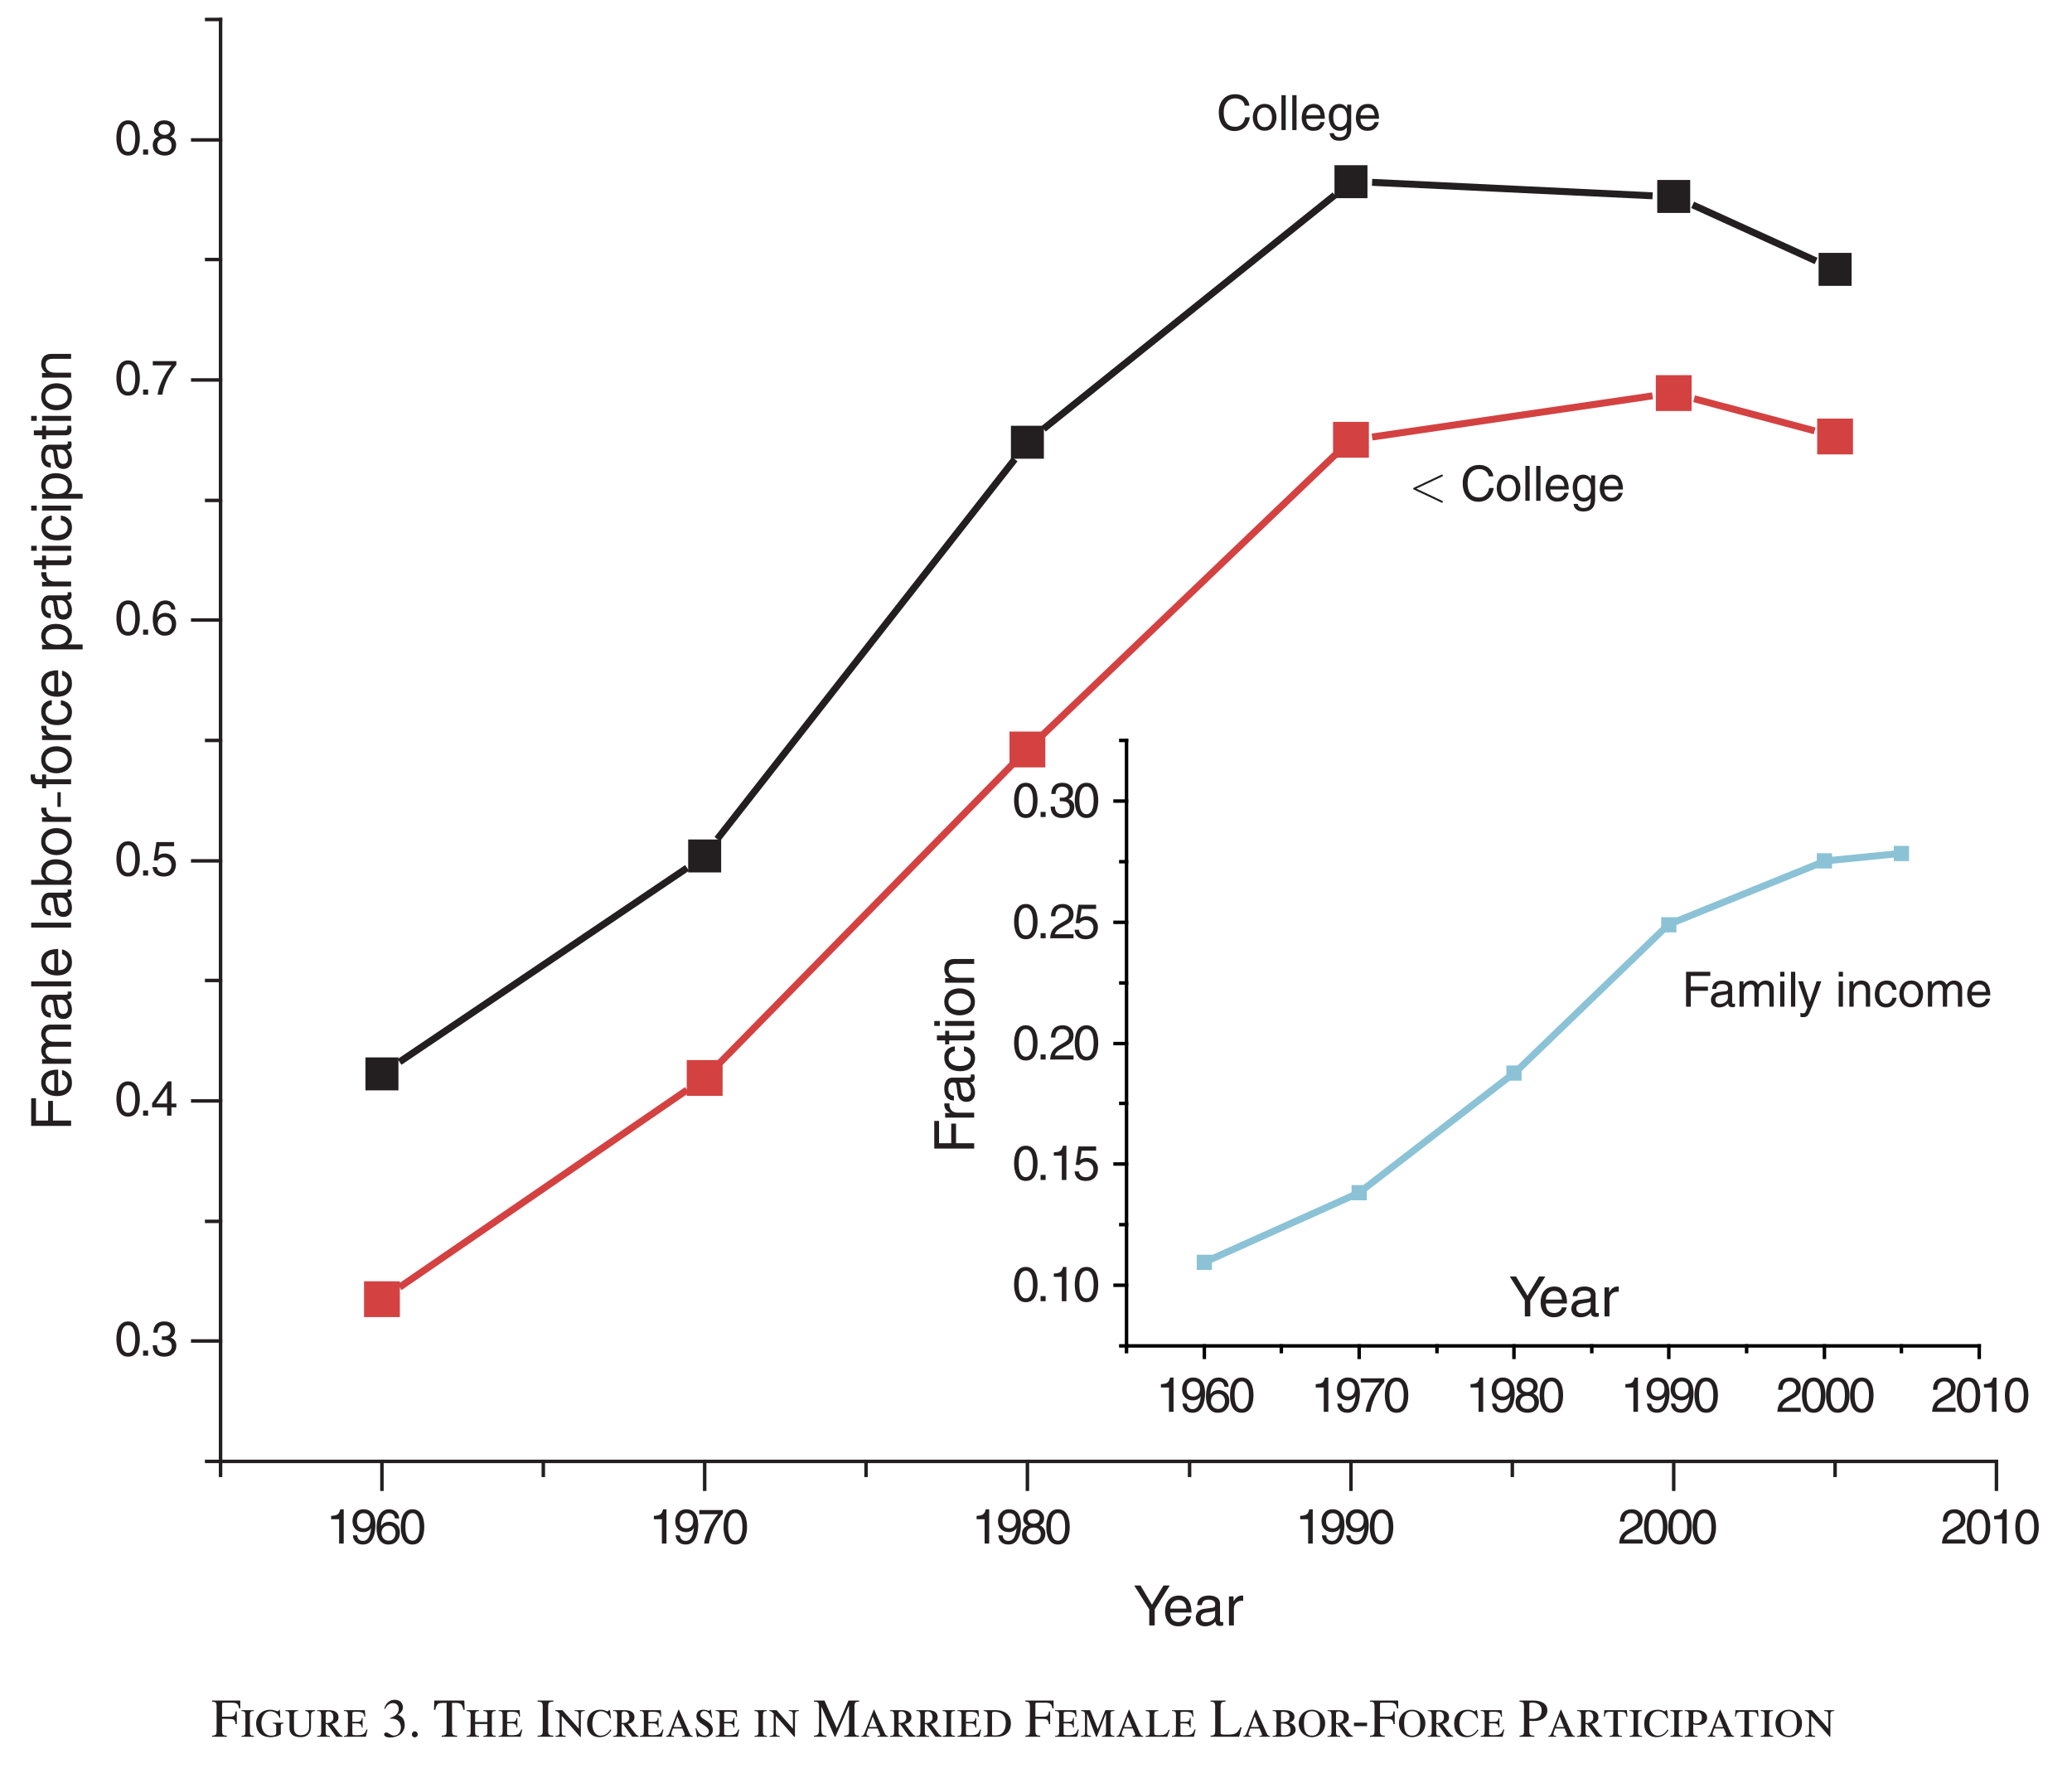 <?xml version="1.0" encoding="UTF-8"?>
<svg xmlns="http://www.w3.org/2000/svg" xmlns:xlink="http://www.w3.org/1999/xlink" width="303.294pt" height="260.949pt" viewBox="0 0 303.294 260.949" version="1.1">
<defs>
<g>
<symbol overflow="visible" id="glyph0-0">
<path style="stroke:none;" d="M 0 0 L 3.562 0 L 3.562 -4.984 L 0 -4.984 Z M 1.781 -2.812 L 0.562 -4.625 L 3 -4.625 Z M 2 -2.5 L 3.203 -4.312 L 3.203 -0.672 Z M 0.562 -0.359 L 1.781 -2.172 L 3 -0.359 Z M 0.359 -4.312 L 1.562 -2.5 L 0.359 -0.672 Z M 0.359 -4.312 "/>
</symbol>
<symbol overflow="visible" id="glyph0-1">
<path style="stroke:none;" d="M 2.562 -5.016 L 2.062 -5.016 C 1.859 -4.188 1.531 -4.109 0.719 -4.047 L 0.719 -3.562 L 1.891 -3.562 L 1.891 0 L 2.562 0 Z M 2.562 -5.016 "/>
</symbol>
<symbol overflow="visible" id="glyph0-2">
<path style="stroke:none;" d="M 1.875 -1.672 C 2.344 -1.672 2.828 -1.891 3.016 -2.266 L 3.031 -2.266 C 2.875 -0.969 2.516 -0.391 1.828 -0.391 C 1.312 -0.391 1.016 -0.703 0.984 -1.203 L 0.359 -1.203 C 0.359 -0.719 0.672 0.141 1.844 0.141 C 3.562 0.141 3.656 -2.156 3.656 -2.688 C 3.656 -3.5 3.5 -5.016 1.906 -5.016 C 0.859 -5.016 0.297 -4.203 0.297 -3.297 C 0.297 -2.297 0.953 -1.672 1.875 -1.672 Z M 1.969 -2.234 C 1.547 -2.234 0.953 -2.359 0.953 -3.312 C 0.953 -3.984 1.328 -4.453 1.922 -4.453 C 2.641 -4.453 2.922 -3.953 2.922 -3.375 C 2.922 -2.391 2.297 -2.234 1.969 -2.234 Z M 1.969 -2.234 "/>
</symbol>
<symbol overflow="visible" id="glyph0-3">
<path style="stroke:none;" d="M 3.578 -3.672 C 3.516 -4.688 2.703 -5.016 2.125 -5.016 C 0.625 -5.016 0.266 -3.422 0.266 -2.328 C 0.266 -1.672 0.359 -1.062 0.656 -0.594 C 1.016 -0.031 1.562 0.141 1.938 0.141 C 2.656 0.141 2.953 -0.062 3.219 -0.344 C 3.562 -0.719 3.688 -1.094 3.688 -1.609 C 3.688 -2.797 2.734 -3.188 2.125 -3.188 C 1.438 -3.188 1.094 -2.844 0.938 -2.578 L 0.922 -2.594 C 0.922 -3.125 1.125 -4.453 2.109 -4.453 C 2.656 -4.453 2.891 -4.125 2.969 -3.672 Z M 1 -1.531 C 1 -2.125 1.344 -2.625 2.031 -2.625 C 2.812 -2.625 3.047 -2.016 3.047 -1.578 C 3.047 -0.891 2.656 -0.422 2.062 -0.422 C 1.328 -0.422 1 -1 1 -1.531 Z M 1 -1.531 "/>
</symbol>
<symbol overflow="visible" id="glyph0-4">
<path style="stroke:none;" d="M 3.031 -2.438 C 3.031 -1.188 2.703 -0.422 1.984 -0.422 C 1.266 -0.422 0.938 -1.188 0.938 -2.438 C 0.938 -3.688 1.266 -4.453 1.984 -4.453 C 2.703 -4.453 3.031 -3.688 3.031 -2.438 Z M 3.703 -2.438 C 3.703 -3.484 3.422 -5.016 1.984 -5.016 C 0.547 -5.016 0.266 -3.484 0.266 -2.438 C 0.266 -1.391 0.547 0.141 1.984 0.141 C 3.422 0.141 3.703 -1.391 3.703 -2.438 Z M 3.703 -2.438 "/>
</symbol>
<symbol overflow="visible" id="glyph0-5">
<path style="stroke:none;" d="M 0.266 -4.297 L 3.016 -4.297 C 2.062 -3.172 1.141 -1.375 0.969 0 L 1.672 0 C 2.031 -2.234 3.234 -3.828 3.719 -4.359 L 3.719 -4.906 L 0.266 -4.906 Z M 0.266 -4.297 "/>
</symbol>
<symbol overflow="visible" id="glyph0-6">
<path style="stroke:none;" d="M 3.5 -3.719 C 3.5 -4.297 3.078 -5.016 1.953 -5.016 C 0.766 -5.016 0.438 -4.156 0.438 -3.641 C 0.438 -3.156 0.688 -2.828 1.125 -2.656 C 0.594 -2.438 0.266 -2.047 0.266 -1.438 C 0.266 -1.203 0.266 -0.656 0.781 -0.25 C 1.188 0.062 1.703 0.141 1.984 0.141 C 3.172 0.141 3.688 -0.641 3.688 -1.453 C 3.688 -1.828 3.547 -2.375 2.859 -2.672 C 3.078 -2.781 3.5 -3 3.5 -3.719 Z M 1.969 -2.344 C 2.547 -2.344 3.016 -2.047 3.016 -1.375 C 3.016 -0.594 2.469 -0.422 2.016 -0.422 C 1.141 -0.422 0.938 -1.031 0.938 -1.422 C 0.938 -1.891 1.266 -2.344 1.969 -2.344 Z M 1.969 -2.891 C 1.516 -2.891 1.094 -3.188 1.094 -3.656 C 1.094 -3.984 1.25 -4.453 1.922 -4.453 C 2.656 -4.453 2.859 -4 2.859 -3.703 C 2.859 -3.234 2.516 -2.891 1.969 -2.891 Z M 1.969 -2.891 "/>
</symbol>
<symbol overflow="visible" id="glyph0-7">
<path style="stroke:none;" d="M 0.938 -3.219 C 0.969 -3.562 1 -4.453 1.953 -4.453 C 2.688 -4.453 2.938 -3.938 2.938 -3.547 C 2.938 -2.891 2.562 -2.672 2.031 -2.375 L 1.359 -1.984 C 0.688 -1.594 0.219 -1.047 0.188 0 L 3.609 0 L 3.609 -0.594 L 0.891 -0.594 C 0.922 -0.781 1.062 -1.172 1.75 -1.547 L 2.266 -1.844 C 3.016 -2.234 3.609 -2.609 3.609 -3.516 C 3.609 -4.453 2.922 -5.016 2.047 -5.016 C 1.5 -5.016 0.312 -4.844 0.312 -3.219 Z M 0.938 -3.219 "/>
</symbol>
<symbol overflow="visible" id="glyph0-8">
<path style="stroke:none;" d="M 1.359 -0.75 L 0.625 -0.75 L 0.625 0 L 1.359 0 Z M 1.359 -0.75 "/>
</symbol>
<symbol overflow="visible" id="glyph0-9">
<path style="stroke:none;" d="M 1.594 -2.312 C 1.688 -2.312 1.781 -2.312 1.875 -2.312 C 2.312 -2.312 3.047 -2.234 3.047 -1.391 C 3.047 -0.812 2.594 -0.422 1.953 -0.422 C 1.031 -0.422 0.906 -1.062 0.891 -1.531 L 0.25 -1.531 C 0.281 -0.953 0.438 -0.375 0.984 -0.078 C 1.234 0.047 1.547 0.141 1.922 0.141 C 3.188 0.141 3.719 -0.656 3.719 -1.469 C 3.719 -2.141 3.375 -2.484 2.891 -2.641 L 2.891 -2.656 C 3.156 -2.75 3.531 -3.047 3.531 -3.688 C 3.531 -4.453 2.953 -5.016 1.984 -5.016 C 0.656 -5.016 0.359 -4.109 0.359 -3.375 L 0.969 -3.375 C 1 -3.719 1.062 -4.453 1.953 -4.453 C 2.703 -4.453 2.875 -3.953 2.875 -3.656 C 2.875 -3.031 2.406 -2.828 1.922 -2.828 C 1.812 -2.828 1.703 -2.844 1.594 -2.844 Z M 1.594 -2.312 "/>
</symbol>
<symbol overflow="visible" id="glyph0-10">
<path style="stroke:none;" d="M 3.719 -1.219 L 3.719 -1.766 L 3 -1.766 L 3 -5.016 L 2.469 -5.016 L 0.172 -1.828 L 0.172 -1.219 L 2.359 -1.219 L 2.359 0 L 3 0 L 3 -1.219 Z M 2.344 -4.031 L 2.359 -4.031 L 2.359 -1.766 L 0.75 -1.766 Z M 2.344 -4.031 "/>
</symbol>
<symbol overflow="visible" id="glyph0-11">
<path style="stroke:none;" d="M 1.266 -4.297 L 3.391 -4.297 L 3.391 -4.906 L 0.797 -4.906 L 0.406 -2.219 L 0.953 -2.188 C 1.188 -2.5 1.516 -2.672 1.875 -2.672 C 2.5 -2.672 3 -2.266 3 -1.547 C 3 -0.922 2.594 -0.406 1.938 -0.406 C 1.375 -0.406 0.938 -0.656 0.875 -1.25 L 0.234 -1.25 C 0.344 -0.125 1.188 0.141 1.844 0.141 C 3.406 0.141 3.656 -1.062 3.656 -1.625 C 3.656 -2.656 2.828 -3.234 2.016 -3.234 C 1.562 -3.234 1.266 -3.078 1.047 -2.922 Z M 1.266 -4.297 "/>
</symbol>
<symbol overflow="visible" id="glyph0-12">
<path style="stroke:none;" d="M 4.797 -3.578 C 4.703 -4.438 4.016 -5.25 2.703 -5.25 C 1.219 -5.25 0.312 -4.156 0.312 -2.594 C 0.312 -0.625 1.453 0.141 2.609 0.141 C 3 0.141 4.562 0.047 4.859 -1.875 L 4.188 -1.875 C 3.953 -0.688 3.172 -0.484 2.719 -0.484 C 1.453 -0.484 1.031 -1.406 1.031 -2.609 C 1.031 -3.953 1.781 -4.641 2.703 -4.641 C 3.188 -4.641 3.938 -4.469 4.125 -3.578 Z M 4.797 -3.578 "/>
</symbol>
<symbol overflow="visible" id="glyph0-13">
<path style="stroke:none;" d="M 0.25 -1.859 C 0.25 -0.906 0.797 0.094 1.984 0.094 C 3.172 0.094 3.719 -0.906 3.719 -1.859 C 3.719 -2.828 3.172 -3.828 1.984 -3.828 C 0.797 -3.828 0.25 -2.828 0.25 -1.859 Z M 0.891 -1.859 C 0.891 -2.359 1.078 -3.297 1.984 -3.297 C 2.875 -3.297 3.062 -2.359 3.062 -1.859 C 3.062 -1.375 2.875 -0.438 1.984 -0.438 C 1.078 -0.438 0.891 -1.375 0.891 -1.859 Z M 0.891 -1.859 "/>
</symbol>
<symbol overflow="visible" id="glyph0-14">
<path style="stroke:none;" d="M 1.109 -5.109 L 0.484 -5.109 L 0.484 0 L 1.109 0 Z M 1.109 -5.109 "/>
</symbol>
<symbol overflow="visible" id="glyph0-15">
<path style="stroke:none;" d="M 3 -1.172 C 2.984 -0.891 2.625 -0.438 2.031 -0.438 C 1.312 -0.438 0.953 -0.891 0.953 -1.656 L 3.672 -1.656 C 3.672 -2.984 3.156 -3.828 2.078 -3.828 C 0.844 -3.828 0.281 -2.922 0.281 -1.766 C 0.281 -0.688 0.906 0.109 1.953 0.109 C 2.547 0.109 2.797 -0.031 2.969 -0.156 C 3.438 -0.469 3.609 -0.984 3.625 -1.172 Z M 0.953 -2.156 C 0.953 -2.734 1.406 -3.266 1.984 -3.266 C 2.75 -3.266 3 -2.734 3.031 -2.156 Z M 0.953 -2.156 "/>
</symbol>
<symbol overflow="visible" id="glyph0-16">
<path style="stroke:none;" d="M 0.938 -1.875 C 0.938 -2.344 0.984 -3.266 1.953 -3.266 C 2.859 -3.266 2.953 -2.297 2.953 -1.688 C 2.953 -0.703 2.344 -0.438 1.938 -0.438 C 1.25 -0.438 0.938 -1.047 0.938 -1.875 Z M 3.562 -3.719 L 2.969 -3.719 L 2.969 -3.203 L 2.953 -3.203 C 2.797 -3.406 2.516 -3.828 1.844 -3.828 C 0.844 -3.828 0.281 -3.016 0.281 -1.969 C 0.281 -1.078 0.656 0.109 1.922 0.109 C 2.422 0.109 2.75 -0.125 2.922 -0.391 L 2.922 -0.422 L 2.922 -0.266 C 2.922 0.172 2.953 1.047 1.859 1.047 C 1.719 1.047 1.141 1.047 1.031 0.453 L 0.406 0.453 C 0.516 1.453 1.375 1.562 1.828 1.562 C 3.547 1.562 3.562 0.234 3.562 -0.312 Z M 3.562 -3.719 "/>
</symbol>
<symbol overflow="visible" id="glyph0-17">
<path style="stroke:none;" d=""/>
</symbol>
<symbol overflow="visible" id="glyph0-18">
<path style="stroke:none;" d="M 1.297 -2.328 L 3.812 -2.328 L 3.812 -2.938 L 1.297 -2.938 L 1.297 -4.5 L 4.156 -4.5 L 4.156 -5.109 L 0.609 -5.109 L 0.609 0 L 1.297 0 Z M 1.297 -2.328 "/>
</symbol>
<symbol overflow="visible" id="glyph0-19">
<path style="stroke:none;" d="M 1.016 -2.594 C 1.062 -2.875 1.156 -3.312 1.875 -3.312 C 2.469 -3.312 2.75 -3.094 2.75 -2.703 C 2.75 -2.344 2.578 -2.281 2.422 -2.266 L 1.391 -2.141 C 0.344 -2.016 0.25 -1.281 0.25 -0.969 C 0.25 -0.328 0.734 0.109 1.422 0.109 C 2.156 0.109 2.531 -0.234 2.766 -0.5 C 2.797 -0.219 2.875 0.078 3.438 0.078 C 3.578 0.078 3.672 0.031 3.781 0 L 3.781 -0.453 C 3.703 -0.438 3.625 -0.422 3.562 -0.422 C 3.438 -0.422 3.359 -0.484 3.359 -0.641 L 3.359 -2.797 C 3.359 -3.75 2.281 -3.828 1.984 -3.828 C 1.062 -3.828 0.469 -3.484 0.438 -2.594 Z M 2.734 -1.297 C 2.734 -0.797 2.172 -0.406 1.578 -0.406 C 1.109 -0.406 0.906 -0.656 0.906 -1.062 C 0.906 -1.531 1.391 -1.625 1.703 -1.672 C 2.484 -1.766 2.641 -1.828 2.734 -1.906 Z M 2.734 -1.297 "/>
</symbol>
<symbol overflow="visible" id="glyph0-20">
<path style="stroke:none;" d="M 0.469 0 L 1.094 0 L 1.094 -2.031 C 1.094 -3.047 1.719 -3.266 2.078 -3.266 C 2.531 -3.266 2.656 -2.891 2.656 -2.578 L 2.656 0 L 3.281 0 L 3.281 -2.266 C 3.281 -2.766 3.641 -3.266 4.156 -3.266 C 4.688 -3.266 4.859 -2.922 4.859 -2.406 L 4.859 0 L 5.484 0 L 5.484 -2.578 C 5.484 -3.625 4.719 -3.828 4.328 -3.828 C 3.75 -3.828 3.5 -3.578 3.188 -3.234 C 3.078 -3.422 2.859 -3.828 2.188 -3.828 C 1.531 -3.828 1.203 -3.406 1.062 -3.203 L 1.047 -3.203 L 1.047 -3.719 L 0.469 -3.719 Z M 0.469 0 "/>
</symbol>
<symbol overflow="visible" id="glyph0-21">
<path style="stroke:none;" d="M 1.109 -3.719 L 0.484 -3.719 L 0.484 0 L 1.109 0 Z M 1.109 -4.406 L 1.109 -5.109 L 0.484 -5.109 L 0.484 -4.406 Z M 1.109 -4.406 "/>
</symbol>
<symbol overflow="visible" id="glyph0-22">
<path style="stroke:none;" d="M 1.797 -0.688 L 1.781 -0.688 L 0.797 -3.719 L 0.078 -3.719 L 1.453 0.094 C 1.156 0.875 1.125 0.969 0.797 0.969 C 0.625 0.969 0.5 0.922 0.422 0.891 L 0.422 1.469 C 0.516 1.5 0.594 1.531 0.688 1.531 C 1.484 1.531 1.547 1.438 2.141 -0.078 C 2.625 -1.297 3.047 -2.516 3.484 -3.719 L 2.797 -3.719 Z M 1.797 -0.688 "/>
</symbol>
<symbol overflow="visible" id="glyph0-23">
<path style="stroke:none;" d="M 3.5 -2.531 C 3.5 -3.594 2.766 -3.828 2.188 -3.828 C 1.547 -3.828 1.203 -3.406 1.062 -3.203 L 1.047 -3.203 L 1.047 -3.719 L 0.469 -3.719 L 0.469 0 L 1.094 0 L 1.094 -2.031 C 1.094 -3.047 1.719 -3.266 2.078 -3.266 C 2.688 -3.266 2.875 -2.938 2.875 -2.297 L 2.875 0 L 3.5 0 Z M 3.5 -2.531 "/>
</symbol>
<symbol overflow="visible" id="glyph0-24">
<path style="stroke:none;" d="M 3.406 -2.469 C 3.344 -3.125 2.984 -3.828 2 -3.828 C 0.766 -3.828 0.219 -2.922 0.219 -1.766 C 0.219 -0.688 0.828 0.109 1.875 0.109 C 2.969 0.109 3.328 -0.734 3.406 -1.312 L 2.797 -1.312 C 2.688 -0.75 2.328 -0.438 1.906 -0.438 C 1.047 -0.438 0.891 -1.219 0.891 -1.859 C 0.891 -2.531 1.141 -3.266 1.906 -3.266 C 2.438 -3.266 2.719 -2.969 2.797 -2.469 Z M 3.406 -2.469 "/>
</symbol>
<symbol overflow="visible" id="glyph1-0">
<path style="stroke:none;" d="M 0 0 L 0 -4.062 L -5.703 -4.062 L -5.703 0 Z M -3.219 -2.031 L -5.297 -0.656 L -5.297 -3.422 Z M -2.844 -2.281 L -4.922 -3.656 L -0.766 -3.656 Z M -0.406 -0.656 L -2.484 -2.031 L -0.406 -3.422 Z M -4.922 -0.406 L -2.844 -1.797 L -0.766 -0.406 Z M -4.922 -0.406 "/>
</symbol>
<symbol overflow="visible" id="glyph1-1">
<path style="stroke:none;" d="M -2.656 -1.484 L -2.656 -4.359 L -3.359 -4.359 L -3.359 -1.484 L -5.141 -1.484 L -5.141 -4.75 L -5.844 -4.75 L -5.844 -0.703 L 0 -0.703 L 0 -1.484 Z M -2.656 -1.484 "/>
</symbol>
<symbol overflow="visible" id="glyph1-2">
<path style="stroke:none;" d="M -1.328 -3.422 C -1.016 -3.406 -0.5 -3 -0.5 -2.328 C -0.5 -1.5 -1.016 -1.094 -1.891 -1.094 L -1.891 -4.203 C -3.406 -4.203 -4.375 -3.594 -4.375 -2.375 C -4.375 -0.953 -3.328 -0.328 -2.016 -0.328 C -0.781 -0.328 0.125 -1.031 0.125 -2.234 C 0.125 -2.922 -0.047 -3.188 -0.172 -3.391 C -0.531 -3.922 -1.125 -4.125 -1.328 -4.141 Z M -2.469 -1.094 C -3.125 -1.094 -3.734 -1.609 -3.734 -2.266 C -3.734 -3.141 -3.125 -3.422 -2.469 -3.453 Z M -2.469 -1.094 "/>
</symbol>
<symbol overflow="visible" id="glyph1-3">
<path style="stroke:none;" d="M 0 -0.531 L 0 -1.25 L -2.312 -1.25 C -3.469 -1.25 -3.734 -1.969 -3.734 -2.375 C -3.734 -2.891 -3.312 -3.031 -2.953 -3.031 L 0 -3.031 L 0 -3.75 L -2.594 -3.75 C -3.172 -3.75 -3.734 -4.156 -3.734 -4.75 C -3.734 -5.359 -3.344 -5.547 -2.75 -5.547 L 0 -5.547 L 0 -6.266 L -2.953 -6.266 C -4.141 -6.266 -4.375 -5.391 -4.375 -4.938 C -4.375 -4.281 -4.094 -4 -3.688 -3.641 C -3.922 -3.516 -4.375 -3.266 -4.375 -2.5 C -4.375 -1.734 -3.891 -1.375 -3.656 -1.219 L -3.656 -1.203 L -4.25 -1.203 L -4.25 -0.531 Z M 0 -0.531 "/>
</symbol>
<symbol overflow="visible" id="glyph1-4">
<path style="stroke:none;" d="M -2.969 -1.172 C -3.281 -1.219 -3.781 -1.328 -3.781 -2.141 C -3.781 -2.812 -3.547 -3.141 -3.094 -3.141 C -2.672 -3.141 -2.609 -2.938 -2.594 -2.766 L -2.438 -1.594 C -2.297 -0.406 -1.469 -0.297 -1.109 -0.297 C -0.375 -0.297 0.125 -0.844 0.125 -1.625 C 0.125 -2.453 -0.266 -2.891 -0.562 -3.172 C -0.25 -3.188 0.078 -3.281 0.078 -3.922 C 0.078 -4.094 0.031 -4.188 0 -4.312 L -0.516 -4.312 C -0.5 -4.234 -0.484 -4.141 -0.484 -4.078 C -0.484 -3.938 -0.562 -3.844 -0.734 -3.844 L -3.188 -3.844 C -4.281 -3.844 -4.375 -2.609 -4.375 -2.266 C -4.375 -1.219 -3.984 -0.531 -2.969 -0.5 Z M -1.469 -3.125 C -0.906 -3.125 -0.469 -2.469 -0.469 -1.812 C -0.469 -1.266 -0.75 -1.031 -1.219 -1.031 C -1.75 -1.031 -1.859 -1.594 -1.906 -1.953 C -2.016 -2.828 -2.078 -3.016 -2.172 -3.125 Z M -1.469 -3.125 "/>
</symbol>
<symbol overflow="visible" id="glyph1-5">
<path style="stroke:none;" d="M -5.844 -1.266 L -5.844 -0.547 L 0 -0.547 L 0 -1.266 Z M -5.844 -1.266 "/>
</symbol>
<symbol overflow="visible" id="glyph1-6">
<path style="stroke:none;" d=""/>
</symbol>
<symbol overflow="visible" id="glyph1-7">
<path style="stroke:none;" d="M 0 -1.141 L -0.531 -1.141 L -0.531 -1.172 C -0.297 -1.312 0.125 -1.609 0.125 -2.344 C 0.125 -3.781 -1.234 -4.203 -2.25 -4.203 C -3.453 -4.203 -4.375 -3.562 -4.375 -2.438 C -4.375 -1.938 -4.172 -1.516 -3.719 -1.203 L -3.719 -1.188 L -5.844 -1.188 L -5.844 -0.469 L 0 -0.469 Z M -2.141 -3.469 C -1.203 -3.469 -0.5 -3.094 -0.5 -2.312 C -0.5 -1.859 -0.797 -1.156 -1.922 -1.156 C -2.625 -1.156 -3.734 -1.266 -3.734 -2.297 C -3.734 -3.406 -2.688 -3.469 -2.141 -3.469 Z M -2.141 -3.469 "/>
</symbol>
<symbol overflow="visible" id="glyph1-8">
<path style="stroke:none;" d="M -2.141 -0.281 C -1.031 -0.281 0.109 -0.906 0.109 -2.266 C 0.109 -3.625 -1.031 -4.234 -2.141 -4.234 C -3.234 -4.234 -4.375 -3.625 -4.375 -2.266 C -4.375 -0.906 -3.234 -0.281 -2.141 -0.281 Z M -2.141 -1.031 C -2.703 -1.031 -3.766 -1.234 -3.766 -2.266 C -3.766 -3.281 -2.703 -3.5 -2.141 -3.5 C -1.562 -3.5 -0.5 -3.281 -0.5 -2.266 C -0.5 -1.234 -1.562 -1.031 -2.141 -1.031 Z M -2.141 -1.031 "/>
</symbol>
<symbol overflow="visible" id="glyph1-9">
<path style="stroke:none;" d="M -2.469 -1.344 C -3.094 -1.344 -3.609 -1.766 -3.609 -2.438 L -3.609 -2.703 L -4.359 -2.703 C -4.375 -2.641 -4.375 -2.609 -4.375 -2.516 C -4.375 -1.984 -4.047 -1.609 -3.547 -1.312 L -3.547 -1.297 L -4.25 -1.297 L -4.25 -0.625 L 0 -0.625 L 0 -1.344 Z M -2.469 -1.344 "/>
</symbol>
<symbol overflow="visible" id="glyph1-10">
<path style="stroke:none;" d="M -3.656 -2.141 L -4.25 -2.141 L -4.25 -1.422 L -4.781 -1.422 C -5.125 -1.422 -5.281 -1.531 -5.281 -1.844 C -5.281 -1.922 -5.281 -2.047 -5.266 -2.141 L -5.906 -2.141 C -5.922 -2.016 -5.922 -1.906 -5.922 -1.812 C -5.922 -1.109 -5.641 -0.703 -4.984 -0.703 L -4.25 -0.703 L -4.25 -0.109 L -3.656 -0.109 L -3.656 -0.703 L 0 -0.703 L 0 -1.422 L -3.656 -1.422 Z M -3.656 -2.141 "/>
</symbol>
<symbol overflow="visible" id="glyph1-11">
<path style="stroke:none;" d="M -2.828 -3.891 C -3.562 -3.828 -4.375 -3.406 -4.375 -2.281 C -4.375 -0.875 -3.328 -0.25 -2.016 -0.25 C -0.781 -0.25 0.125 -0.953 0.125 -2.156 C 0.125 -3.391 -0.828 -3.812 -1.5 -3.891 L -1.5 -3.188 C -0.859 -3.062 -0.5 -2.656 -0.5 -2.172 C -0.5 -1.188 -1.406 -1.016 -2.141 -1.016 C -2.891 -1.016 -3.734 -1.297 -3.734 -2.188 C -3.734 -2.781 -3.391 -3.094 -2.828 -3.188 Z M -2.828 -3.891 "/>
</symbol>
<symbol overflow="visible" id="glyph1-12">
<path style="stroke:none;" d="M -1.922 -1.156 C -2.625 -1.156 -3.734 -1.266 -3.734 -2.297 C -3.734 -3.406 -2.688 -3.469 -2.141 -3.469 C -1.203 -3.469 -0.5 -3.094 -0.5 -2.312 C -0.5 -1.859 -0.797 -1.156 -1.922 -1.156 Z M 1.688 -0.469 L 1.688 -1.188 L -0.453 -1.188 L -0.453 -1.203 C -0.141 -1.391 0.125 -1.766 0.125 -2.344 C 0.125 -3.781 -1.234 -4.203 -2.25 -4.203 C -3.453 -4.203 -4.375 -3.562 -4.375 -2.438 C -4.375 -1.656 -3.906 -1.328 -3.656 -1.172 L -3.656 -1.141 L -4.25 -1.141 L -4.25 -0.469 Z M 1.688 -0.469 "/>
</symbol>
<symbol overflow="visible" id="glyph1-13">
<path style="stroke:none;" d="M -3.656 -2.094 L -4.25 -2.094 L -4.25 -1.406 L -5.453 -1.406 L -5.453 -0.688 L -4.25 -0.688 L -4.25 -0.109 L -3.656 -0.109 L -3.656 -0.688 L -0.859 -0.688 C -0.344 -0.688 0.062 -0.844 0.062 -1.562 C 0.062 -1.625 0.031 -1.828 0 -2.094 L -0.562 -2.094 L -0.562 -1.844 C -0.562 -1.688 -0.562 -1.406 -0.891 -1.406 L -3.656 -1.406 Z M -3.656 -2.094 "/>
</symbol>
<symbol overflow="visible" id="glyph1-14">
<path style="stroke:none;" d="M -4.25 -1.266 L -4.25 -0.547 L 0 -0.547 L 0 -1.266 Z M -5.031 -1.266 L -5.844 -1.266 L -5.844 -0.547 L -5.031 -0.547 Z M -5.031 -1.266 "/>
</symbol>
<symbol overflow="visible" id="glyph1-15">
<path style="stroke:none;" d="M -2.891 -4 C -4.109 -4 -4.375 -3.172 -4.375 -2.5 C -4.375 -1.781 -3.891 -1.375 -3.656 -1.219 L -3.656 -1.203 L -4.25 -1.203 L -4.25 -0.531 L 0 -0.531 L 0 -1.25 L -2.312 -1.25 C -3.469 -1.25 -3.734 -1.969 -3.734 -2.375 C -3.734 -3.062 -3.359 -3.281 -2.625 -3.281 L 0 -3.281 L 0 -4 Z M -2.891 -4 "/>
</symbol>
<symbol overflow="visible" id="glyph2-0">
<path style="stroke:none;" d="M -5.375 -3.391 L -2.984 -1.844 C -2.844 -1.984 -2.578 -3.516 -2.547 -3.531 C -2.453 -3.594 -2.406 -3.625 -2.359 -3.625 C -1.891 -3.594 -1.297 -2.969 0.344 -2.734 C 0.266 -2.797 -0.047 -3.297 -0.328 -4.031 L 0 -4.047 C 0.125 -3.672 0.25 -2.984 1.016 -2.562 C 0.25 -2.156 -0.172 -1.656 -0.312 -1.281 L -0.625 -1.281 C -0.328 -2.016 0.25 -2.375 0.312 -2.438 C -0.828 -2.578 -1.703 -2.984 -2.266 -3.266 C -2.438 -2.5 -2.391 -2.172 -2.688 -1.578 C -2.766 -1.453 -2.828 -1.422 -2.891 -1.422 C -2.953 -1.422 -2.984 -1.422 -3.016 -1.438 C -3.562 -1.781 -5.297 -2.875 -5.578 -3.094 Z M 1.594 -0.406 L 1.594 -4.812 L -5.906 -4.812 L -5.906 -0.406 Z M 1.594 -0.406 "/>
</symbol>
<symbol overflow="visible" id="glyph2-1">
<path style="stroke:none;" d="M -1.516 -2.25 L -2 -2.25 L -2 -0.094 L -1.516 -0.094 Z M -1.516 -2.25 "/>
</symbol>
<symbol overflow="visible" id="glyph3-0">
<path style="stroke:none;" d="M 0 0 L 4.062 0 L 4.062 -5.703 L 0 -5.703 Z M 2.031 -3.219 L 0.656 -5.297 L 3.422 -5.297 Z M 2.281 -2.844 L 3.656 -4.922 L 3.656 -0.766 Z M 0.656 -0.406 L 2.031 -2.484 L 3.422 -0.406 Z M 0.406 -4.922 L 1.797 -2.844 L 0.406 -0.766 Z M 0.406 -4.922 "/>
</symbol>
<symbol overflow="visible" id="glyph3-1">
<path style="stroke:none;" d="M 3.109 -2.359 L 5.312 -5.844 L 4.391 -5.844 L 2.703 -3.031 L 1.031 -5.844 L 0.109 -5.844 L 2.312 -2.359 L 2.312 0 L 3.109 0 Z M 3.109 -2.359 "/>
</symbol>
<symbol overflow="visible" id="glyph3-2">
<path style="stroke:none;" d="M 3.422 -1.328 C 3.406 -1.016 3 -0.5 2.328 -0.5 C 1.5 -0.5 1.094 -1.016 1.094 -1.891 L 4.203 -1.891 C 4.203 -3.406 3.594 -4.375 2.375 -4.375 C 0.953 -4.375 0.328 -3.328 0.328 -2.016 C 0.328 -0.781 1.031 0.125 2.234 0.125 C 2.922 0.125 3.188 -0.047 3.391 -0.172 C 3.922 -0.531 4.125 -1.125 4.141 -1.328 Z M 1.094 -2.469 C 1.094 -3.125 1.609 -3.734 2.266 -3.734 C 3.141 -3.734 3.422 -3.125 3.453 -2.469 Z M 1.094 -2.469 "/>
</symbol>
<symbol overflow="visible" id="glyph3-3">
<path style="stroke:none;" d="M 1.172 -2.969 C 1.219 -3.281 1.328 -3.781 2.141 -3.781 C 2.812 -3.781 3.141 -3.547 3.141 -3.094 C 3.141 -2.672 2.938 -2.609 2.766 -2.594 L 1.594 -2.438 C 0.406 -2.297 0.297 -1.469 0.297 -1.109 C 0.297 -0.375 0.844 0.125 1.625 0.125 C 2.453 0.125 2.891 -0.266 3.172 -0.562 C 3.188 -0.25 3.281 0.078 3.922 0.078 C 4.094 0.078 4.188 0.031 4.312 0 L 4.312 -0.516 C 4.234 -0.5 4.141 -0.484 4.078 -0.484 C 3.938 -0.484 3.844 -0.562 3.844 -0.734 L 3.844 -3.188 C 3.844 -4.281 2.609 -4.375 2.266 -4.375 C 1.219 -4.375 0.531 -3.984 0.5 -2.969 Z M 3.125 -1.469 C 3.125 -0.906 2.469 -0.469 1.812 -0.469 C 1.266 -0.469 1.031 -0.75 1.031 -1.219 C 1.031 -1.75 1.594 -1.859 1.953 -1.906 C 2.828 -2.016 3.016 -2.078 3.125 -2.172 Z M 3.125 -1.469 "/>
</symbol>
<symbol overflow="visible" id="glyph3-4">
<path style="stroke:none;" d="M 1.344 -2.469 C 1.344 -3.094 1.766 -3.609 2.438 -3.609 L 2.703 -3.609 L 2.703 -4.359 C 2.641 -4.375 2.609 -4.375 2.516 -4.375 C 1.984 -4.375 1.609 -4.047 1.312 -3.547 L 1.297 -3.547 L 1.297 -4.25 L 0.625 -4.25 L 0.625 0 L 1.344 0 Z M 1.344 -2.469 "/>
</symbol>
<symbol overflow="visible" id="glyph4-0">
<path style="stroke:none;" d="M 2.969 -4.703 L 1.609 -2.609 C 1.734 -2.5 3.078 -2.25 3.078 -2.234 C 3.156 -2.156 3.172 -2.109 3.172 -2.062 C 3.156 -1.656 2.594 -1.141 2.391 0.297 C 2.453 0.234 2.891 -0.047 3.531 -0.297 L 3.547 0 C 3.219 0.109 2.609 0.219 2.25 0.891 C 1.891 0.219 1.453 -0.156 1.125 -0.281 L 1.125 -0.547 C 1.766 -0.297 2.078 0.219 2.141 0.281 C 2.25 -0.719 2.609 -1.484 2.859 -1.984 C 2.188 -2.141 1.906 -2.094 1.375 -2.359 C 1.266 -2.422 1.234 -2.484 1.234 -2.531 C 1.234 -2.594 1.25 -2.609 1.266 -2.641 C 1.547 -3.109 2.516 -4.625 2.703 -4.891 Z M 0.359 1.391 L 4.203 1.391 L 4.203 -5.172 L 0.359 -5.172 Z M 0.359 1.391 "/>
</symbol>
<symbol overflow="visible" id="glyph4-1">
<path style="stroke:none;" d="M 4.812 -3.547 C 4.891 -3.594 4.938 -3.625 4.938 -3.703 C 4.938 -3.781 4.875 -3.844 4.797 -3.844 C 4.781 -3.844 4.766 -3.844 4.672 -3.797 L 0.734 -1.938 C 0.641 -1.906 0.594 -1.859 0.594 -1.781 C 0.594 -1.703 0.641 -1.656 0.734 -1.625 L 4.672 0.234 C 4.766 0.281 4.781 0.281 4.797 0.281 C 4.875 0.281 4.938 0.219 4.938 0.141 C 4.938 0.062 4.891 0.031 4.812 -0.016 L 1.062 -1.781 Z M 4.812 -3.547 "/>
</symbol>
<symbol overflow="visible" id="glyph5-0">
<path style="stroke:none;" d="M 0 0 L 3.875 0 L 3.875 -5.594 L 0 -5.594 Z M 1.938 -3.156 L 0.625 -5.203 L 3.266 -5.203 Z M 2.172 -2.797 L 3.5 -4.844 L 3.5 -0.766 Z M 0.625 -0.406 L 1.938 -2.438 L 3.266 -0.406 Z M 0.391 -4.844 L 1.703 -2.797 L 0.391 -0.766 Z M 0.391 -4.844 "/>
</symbol>
<symbol overflow="visible" id="glyph5-1">
<path style="stroke:none;" d="M 3.719 -1.844 L 3.719 -3.703 L 3.547 -3.703 C 3.469 -3.109 3.328 -2.938 2.688 -2.938 L 1.562 -2.938 L 1.562 -4.719 C 1.562 -4.953 1.609 -4.984 1.812 -4.984 L 2.859 -4.984 C 3.734 -4.984 3.922 -4.859 4.047 -4.156 L 4.234 -4.156 L 4.219 -5.297 L 0.094 -5.297 L 0.094 -5.141 C 0.578 -5.109 0.766 -5.062 0.766 -4.422 L 0.766 -0.953 C 0.766 -0.297 0.672 -0.188 0.094 -0.156 L 0.094 0 L 2.266 0 L 2.266 -0.156 C 1.719 -0.172 1.562 -0.266 1.562 -0.875 L 1.562 -2.625 L 2.688 -2.609 C 3.266 -2.594 3.453 -2.516 3.547 -1.844 Z M 3.719 -1.844 "/>
</symbol>
<symbol overflow="visible" id="glyph5-2">
<path style="stroke:none;" d="M 0.109 -3.766 C 0.562 -3.75 0.703 -3.609 0.703 -3.234 L 0.703 -0.656 C 0.703 -0.266 0.578 -0.141 0.125 -0.125 L 0.125 0 L 1.953 0 L 1.953 -0.125 C 1.5 -0.141 1.359 -0.266 1.359 -0.656 L 1.359 -3.234 C 1.359 -3.609 1.484 -3.75 1.938 -3.766 L 1.938 -3.891 L 0.109 -3.891 Z M 0.109 -3.766 "/>
</symbol>
<symbol overflow="visible" id="glyph5-3">
<path style="stroke:none;" d="M 2.609 -2.062 L 2.609 -1.938 C 3 -1.922 3.094 -1.734 3.094 -1.531 L 3.094 -0.578 C 3.094 -0.281 2.859 -0.156 2.312 -0.156 C 1.5 -0.156 0.922 -0.875 0.922 -2 C 0.922 -2.75 1.297 -3.734 2.25 -3.734 C 2.875 -3.734 3.422 -3.281 3.562 -2.781 L 3.688 -2.781 L 3.625 -3.953 L 3.531 -3.953 C 3.5 -3.844 3.453 -3.734 3.266 -3.734 C 3.094 -3.734 2.781 -3.953 2.234 -3.953 C 0.812 -3.953 0.156 -2.875 0.156 -2.016 C 0.156 -0.344 1.375 0.062 2.203 0.062 C 3.094 0.062 3.641 -0.234 3.766 -0.391 L 3.766 -1.578 C 3.766 -1.781 3.812 -1.922 4.172 -1.938 L 4.172 -2.062 Z M 2.609 -2.062 "/>
</symbol>
<symbol overflow="visible" id="glyph5-4">
<path style="stroke:none;" d="M 0.156 -3.891 L 0.156 -3.766 C 0.656 -3.734 0.766 -3.609 0.766 -3.109 L 0.766 -1.266 C 0.766 -0.438 1.281 0.062 2.422 0.062 C 3.391 0.062 3.906 -0.562 3.906 -1.422 L 3.906 -2.984 C 3.906 -3.484 3.953 -3.688 4.516 -3.766 L 4.516 -3.891 L 3.062 -3.891 L 3.062 -3.766 C 3.594 -3.688 3.641 -3.484 3.641 -2.984 L 3.641 -1.422 C 3.641 -0.906 3.375 -0.219 2.422 -0.219 C 1.719 -0.219 1.422 -0.641 1.422 -1.266 L 1.422 -3.109 C 1.422 -3.484 1.422 -3.75 2.031 -3.766 L 2.031 -3.891 Z M 0.156 -3.891 "/>
</symbol>
<symbol overflow="visible" id="glyph5-5">
<path style="stroke:none;" d="M 0.703 -0.719 C 0.703 -0.172 0.516 -0.125 0.109 -0.125 L 0.109 0 L 1.969 0 L 1.969 -0.125 C 1.531 -0.125 1.359 -0.172 1.359 -0.719 L 1.359 -1.828 L 1.594 -1.828 L 2.906 0 L 3.828 0 L 3.828 -0.125 C 3.562 -0.203 3.422 -0.375 3.172 -0.703 L 2.266 -1.875 C 2.875 -1.984 3.234 -2.312 3.234 -2.844 C 3.234 -3.625 2.578 -3.891 1.812 -3.891 L 0.109 -3.891 L 0.109 -3.766 C 0.531 -3.766 0.703 -3.688 0.703 -3.078 Z M 1.359 -3.422 C 1.359 -3.594 1.453 -3.703 1.719 -3.703 C 2.203 -3.703 2.484 -3.438 2.484 -2.781 C 2.484 -2.281 2.062 -2.016 1.594 -2.016 L 1.359 -2.016 Z M 1.359 -3.422 "/>
</symbol>
<symbol overflow="visible" id="glyph5-6">
<path style="stroke:none;" d="M 2.922 -2.75 L 2.797 -2.75 C 2.766 -2.297 2.578 -2.172 2.062 -2.172 L 1.422 -2.172 L 1.422 -3.484 C 1.422 -3.625 1.516 -3.656 2.078 -3.656 C 2.953 -3.656 3.141 -3.438 3.156 -2.953 L 3.312 -2.953 L 3.25 -3.891 L 0.172 -3.891 L 0.172 -3.766 C 0.453 -3.766 0.766 -3.734 0.766 -3.281 L 0.766 -0.891 C 0.766 -0.391 0.75 -0.125 0.172 -0.125 L 0.172 0 L 3.391 0 L 3.641 -1.062 L 3.484 -1.062 C 3.266 -0.438 3.094 -0.219 2.047 -0.219 C 1.516 -0.219 1.422 -0.25 1.422 -0.453 L 1.422 -1.953 L 2.062 -1.953 C 2.578 -1.953 2.766 -1.781 2.797 -1.344 L 2.922 -1.344 Z M 2.922 -2.75 "/>
</symbol>
<symbol overflow="visible" id="glyph5-7">
<path style="stroke:none;" d=""/>
</symbol>
<symbol overflow="visible" id="glyph5-8">
<path style="stroke:none;" d="M 1.188 -2.641 C 1.719 -2.656 1.922 -2.609 2.203 -2.469 C 2.688 -2.203 2.781 -1.609 2.781 -1.406 C 2.781 -0.812 2.469 -0.172 1.75 -0.172 C 1.297 -0.172 1 -0.625 0.641 -0.625 C 0.516 -0.625 0.328 -0.562 0.328 -0.344 C 0.328 0.078 1.016 0.109 1.203 0.109 C 2.422 0.109 3.344 -0.594 3.344 -1.734 C 3.344 -2.781 2.688 -3.062 2.359 -3.203 C 2.875 -3.547 3.078 -3.891 3.078 -4.328 C 3.078 -4.656 2.875 -5.406 1.875 -5.406 C 1.344 -5.406 0.656 -5.156 0.344 -4.109 L 0.469 -4.078 C 0.578 -4.297 0.906 -4.922 1.609 -4.922 C 2.188 -4.922 2.469 -4.5 2.469 -4.094 C 2.469 -3.359 1.891 -2.969 1.188 -2.75 Z M 1.188 -2.641 "/>
</symbol>
<symbol overflow="visible" id="glyph5-9">
<path style="stroke:none;" d="M 0.969 0.094 C 1.141 0.094 1.406 -0.047 1.406 -0.344 C 1.406 -0.594 1.203 -0.797 0.969 -0.797 C 0.734 -0.797 0.547 -0.594 0.547 -0.344 C 0.547 -0.047 0.812 0.094 0.969 0.094 Z M 0.969 0.094 "/>
</symbol>
<symbol overflow="visible" id="glyph5-10">
<path style="stroke:none;" d="M 3.516 -0.156 C 2.859 -0.172 2.766 -0.328 2.766 -0.875 L 2.766 -4.953 L 3.188 -4.953 C 4.031 -4.953 4.25 -4.812 4.422 -3.938 L 4.609 -3.938 L 4.562 -5.297 L 0.172 -5.297 L 0.125 -3.938 L 0.312 -3.938 C 0.484 -4.812 0.703 -4.953 1.547 -4.953 L 1.969 -4.953 L 1.969 -0.953 C 1.969 -0.375 1.953 -0.188 1.25 -0.156 L 1.25 0 L 3.516 0 Z M 3.516 -0.156 "/>
</symbol>
<symbol overflow="visible" id="glyph5-11">
<path style="stroke:none;" d="M 3.234 -1.859 L 3.234 -0.656 C 3.234 -0.266 3.094 -0.141 2.641 -0.125 L 2.641 0 L 4.469 0 L 4.469 -0.125 C 4.016 -0.141 3.891 -0.266 3.891 -0.656 L 3.891 -3.234 C 3.891 -3.609 4.016 -3.75 4.469 -3.766 L 4.469 -3.891 L 2.641 -3.891 L 2.641 -3.766 C 3.094 -3.75 3.234 -3.609 3.234 -3.234 L 3.234 -2.156 L 1.438 -2.156 L 1.438 -3.234 C 1.438 -3.609 1.562 -3.75 2.016 -3.766 L 2.016 -3.891 L 0.188 -3.891 L 0.188 -3.766 C 0.641 -3.75 0.781 -3.609 0.781 -3.234 L 0.781 -0.656 C 0.781 -0.266 0.641 -0.141 0.188 -0.125 L 0.188 0 L 2.016 0 L 2.016 -0.125 C 1.562 -0.141 1.438 -0.266 1.438 -0.656 L 1.438 -1.859 Z M 3.234 -1.859 "/>
</symbol>
<symbol overflow="visible" id="glyph5-12">
<path style="stroke:none;" d="M 0.141 0 L 2.453 0 L 2.453 -0.156 C 1.875 -0.172 1.688 -0.25 1.688 -0.875 L 1.688 -4.422 C 1.688 -5.062 1.875 -5.125 2.453 -5.141 L 2.453 -5.297 L 0.141 -5.297 L 0.141 -5.141 C 0.781 -5.109 0.891 -5.016 0.891 -4.422 L 0.891 -0.875 C 0.891 -0.297 0.797 -0.172 0.141 -0.156 Z M 0.141 0 "/>
</symbol>
<symbol overflow="visible" id="glyph5-13">
<path style="stroke:none;" d="M 3.812 0 L 3.922 0 L 3.922 -3.266 C 3.922 -3.641 4.047 -3.75 4.5 -3.766 L 4.5 -3.891 L 3.016 -3.891 L 3.016 -3.766 C 3.484 -3.75 3.625 -3.641 3.625 -3.266 L 3.625 -1.188 L 1.234 -3.891 L 0.172 -3.891 L 0.172 -3.766 C 0.375 -3.75 0.531 -3.672 0.641 -3.547 L 0.812 -3.375 L 0.812 -0.656 C 0.812 -0.266 0.688 -0.141 0.219 -0.125 L 0.219 0 L 1.703 0 L 1.703 -0.125 C 1.234 -0.141 1.125 -0.266 1.125 -0.656 L 1.125 -3.047 Z M 3.812 0 "/>
</symbol>
<symbol overflow="visible" id="glyph5-14">
<path style="stroke:none;" d="M 3.484 -3.891 L 3.344 -3.891 C 3.297 -3.812 3.234 -3.719 3.141 -3.719 C 2.938 -3.719 2.734 -3.953 2.141 -3.953 C 0.844 -3.953 0.141 -3.125 0.141 -1.906 C 0.141 -0.703 0.812 0.062 1.969 0.062 C 2.953 0.062 3.438 -0.531 3.703 -0.984 L 3.578 -1.078 C 3.281 -0.641 2.859 -0.156 2.109 -0.156 C 1.25 -0.156 0.906 -1.078 0.906 -1.828 C 0.906 -2.891 1.297 -3.734 2.172 -3.734 C 2.797 -3.734 3.297 -3.312 3.5 -2.688 L 3.625 -2.688 Z M 3.484 -3.891 "/>
</symbol>
<symbol overflow="visible" id="glyph5-15">
<path style="stroke:none;" d="M 2.562 -1.203 C 2.703 -0.844 2.922 -0.406 2.922 -0.281 C 2.922 -0.156 2.797 -0.125 2.531 -0.125 L 2.531 0 L 4.078 0 L 4.078 -0.125 C 3.797 -0.125 3.672 -0.312 3.547 -0.625 L 2.062 -3.953 L 1.984 -3.953 L 0.641 -0.516 C 0.5 -0.156 0.344 -0.125 0.188 -0.125 L 0.188 0 L 1.328 0 L 1.328 -0.125 C 1.062 -0.125 0.922 -0.172 0.938 -0.391 C 0.938 -0.516 0.969 -0.656 1.188 -1.203 Z M 1.297 -1.422 L 1.844 -2.969 L 2.469 -1.422 Z M 1.297 -1.422 "/>
</symbol>
<symbol overflow="visible" id="glyph5-16">
<path style="stroke:none;" d="M 2.641 -2.766 L 2.453 -3.953 L 2.344 -3.953 C 2.266 -3.828 2.234 -3.797 2.141 -3.797 C 2.062 -3.797 1.797 -3.953 1.375 -3.953 C 0.703 -3.953 0.344 -3.609 0.344 -3.016 C 0.344 -1.797 2.172 -1.75 2.172 -0.734 C 2.172 -0.375 1.859 -0.156 1.5 -0.156 C 1.094 -0.156 0.625 -0.453 0.328 -1.266 L 0.203 -1.25 L 0.438 0.062 L 0.562 0.047 C 0.578 0.016 0.609 -0.078 0.734 -0.078 C 0.828 -0.078 1.047 0.062 1.609 0.062 C 2.141 0.062 2.75 -0.281 2.75 -0.953 C 2.75 -2.328 0.922 -2.469 0.922 -3.203 C 0.922 -3.516 1.141 -3.766 1.469 -3.766 C 2.141 -3.766 2.359 -3.188 2.516 -2.781 Z M 2.641 -2.766 "/>
</symbol>
<symbol overflow="visible" id="glyph5-17">
<path style="stroke:none;" d="M 6.703 -5.297 L 5.156 -5.297 L 3.438 -1.25 L 1.641 -5.297 L 0.109 -5.297 L 0.109 -5.141 C 0.688 -5.109 0.844 -5.047 0.844 -4.422 L 0.844 -1.172 C 0.844 -0.312 0.688 -0.188 0.094 -0.156 L 0.094 0 L 1.922 0 L 1.922 -0.156 C 1.344 -0.172 1.188 -0.359 1.188 -1.172 L 1.188 -4.375 L 1.203 -4.375 L 3.141 0 L 3.25 0 L 5.219 -4.547 L 5.234 -4.547 L 5.234 -0.953 C 5.234 -0.297 5.141 -0.188 4.531 -0.156 L 4.531 0 L 6.703 0 L 6.703 -0.156 C 6.203 -0.188 6.031 -0.25 6.031 -0.875 L 6.031 -4.422 C 6.031 -5.062 6.219 -5.109 6.703 -5.141 Z M 6.703 -5.297 "/>
</symbol>
<symbol overflow="visible" id="glyph5-18">
<path style="stroke:none;" d="M 0.734 -0.547 C 0.734 -0.25 0.609 -0.141 0.156 -0.125 L 0.156 0 L 2.031 0 C 3.516 0 4.156 -0.844 4.156 -1.969 C 4.156 -3.516 2.797 -3.891 1.953 -3.891 L 0.156 -3.891 L 0.156 -3.766 C 0.531 -3.75 0.734 -3.641 0.734 -3.234 Z M 3.406 -2.047 C 3.406 -0.703 2.734 -0.188 1.891 -0.188 C 1.453 -0.188 1.391 -0.219 1.391 -0.359 L 1.391 -3.391 C 1.391 -3.578 1.422 -3.656 1.766 -3.656 C 2.797 -3.656 3.406 -3.109 3.406 -2.047 Z M 3.406 -2.047 "/>
</symbol>
<symbol overflow="visible" id="glyph5-19">
<path style="stroke:none;" d="M 1.016 -3.344 L 1.031 -3.344 L 2.328 0 L 2.438 0 L 3.766 -3.391 L 3.781 -3.391 L 3.781 -0.656 C 3.781 -0.266 3.656 -0.141 3.203 -0.125 L 3.203 0 L 5.031 0 L 5.031 -0.125 C 4.578 -0.141 4.438 -0.266 4.438 -0.656 L 4.438 -3.391 C 4.438 -3.594 4.516 -3.766 5.016 -3.766 L 5.016 -3.891 L 3.688 -3.891 L 2.578 -1.109 L 1.453 -3.891 L 0.125 -3.891 L 0.125 -3.766 C 0.531 -3.734 0.703 -3.656 0.703 -3.297 L 0.703 -0.656 C 0.703 -0.266 0.578 -0.141 0.109 -0.125 L 0.109 0 L 1.594 0 L 1.594 -0.125 C 1.125 -0.141 1.016 -0.266 1.016 -0.656 Z M 1.016 -3.344 "/>
</symbol>
<symbol overflow="visible" id="glyph5-20">
<path style="stroke:none;" d="M 3.688 -1.016 L 3.531 -1.016 C 3.281 -0.438 3.047 -0.219 2.125 -0.219 C 1.516 -0.219 1.422 -0.266 1.422 -0.594 L 1.422 -3.234 C 1.422 -3.609 1.594 -3.75 2.047 -3.766 L 2.047 -3.891 L 0.172 -3.891 L 0.172 -3.766 C 0.625 -3.75 0.766 -3.609 0.766 -3.234 L 0.766 -0.594 C 0.766 -0.266 0.656 -0.141 0.172 -0.125 L 0.172 0 L 3.344 0 Z M 3.688 -1.016 "/>
</symbol>
<symbol overflow="visible" id="glyph5-21">
<path style="stroke:none;" d="M 2.281 -5.297 L 0.094 -5.297 L 0.094 -5.141 C 0.578 -5.109 0.766 -5.062 0.766 -4.422 L 0.766 -0.875 C 0.766 -0.25 0.594 -0.188 0.094 -0.156 L 0.094 0 L 4.266 0 L 4.641 -1.391 L 4.453 -1.391 C 4 -0.344 3.516 -0.312 2.344 -0.312 C 1.703 -0.312 1.562 -0.312 1.562 -0.641 L 1.562 -4.422 C 1.562 -5.062 1.75 -5.109 2.281 -5.141 Z M 2.281 -5.297 "/>
</symbol>
<symbol overflow="visible" id="glyph5-22">
<path style="stroke:none;" d="M 0.766 -0.641 C 0.766 -0.203 0.641 -0.125 0.188 -0.125 L 0.188 0 L 2.016 0 C 2.594 0 3.562 -0.234 3.562 -1.016 C 3.562 -1.719 2.938 -1.984 2.625 -2.047 L 2.625 -2.062 C 2.875 -2.141 3.391 -2.359 3.391 -2.891 C 3.391 -3.609 2.766 -3.891 1.875 -3.891 L 0.188 -3.891 L 0.188 -3.766 C 0.609 -3.766 0.766 -3.719 0.766 -3.141 Z M 1.422 -1.922 L 1.75 -1.922 C 2.453 -1.922 2.812 -1.5 2.812 -0.984 C 2.812 -0.422 2.406 -0.219 1.891 -0.219 C 1.547 -0.219 1.422 -0.234 1.422 -0.484 Z M 1.422 -3.469 C 1.422 -3.609 1.453 -3.656 1.656 -3.656 C 2.156 -3.656 2.672 -3.547 2.672 -2.891 C 2.672 -2.266 2.203 -2.141 1.422 -2.141 Z M 1.422 -3.469 "/>
</symbol>
<symbol overflow="visible" id="glyph5-23">
<path style="stroke:none;" d="M 4.047 -1.969 C 4.047 -3.125 3.172 -3.953 2.109 -3.953 C 1.047 -3.953 0.172 -3.125 0.172 -1.969 C 0.172 -0.766 1.047 0.062 2.109 0.062 C 3.172 0.062 4.047 -0.766 4.047 -1.969 Z M 3.297 -1.969 C 3.297 -1.016 3.094 -0.156 2.109 -0.156 C 1.125 -0.156 0.938 -1.016 0.938 -1.969 C 0.938 -2.875 1.125 -3.734 2.109 -3.734 C 3.094 -3.734 3.297 -2.875 3.297 -1.969 Z M 3.297 -1.969 "/>
</symbol>
<symbol overflow="visible" id="glyph5-24">
<path style="stroke:none;" d="M 0.297 -2.062 L 0.297 -1.547 L 2.219 -1.547 L 2.219 -2.062 Z M 0.297 -2.062 "/>
</symbol>
<symbol overflow="visible" id="glyph5-25">
<path style="stroke:none;" d="M 0.125 -5.141 C 0.688 -5.094 0.781 -4.984 0.781 -4.422 L 0.781 -0.953 C 0.781 -0.391 0.781 -0.203 0.125 -0.156 L 0.125 0 L 2.297 0 L 2.297 -0.156 C 1.703 -0.172 1.562 -0.281 1.562 -0.875 L 1.562 -2.328 C 1.75 -2.312 1.906 -2.297 2.094 -2.297 C 2.906 -2.297 3.406 -2.453 3.734 -2.781 C 3.875 -2.906 4.203 -3.234 4.203 -3.859 C 4.203 -4.875 3.25 -5.297 2.172 -5.297 L 0.125 -5.297 Z M 1.562 -4.734 C 1.562 -4.984 1.656 -5 1.891 -5 C 2.234 -5 3.359 -4.984 3.359 -3.844 C 3.359 -2.625 2.328 -2.625 2.031 -2.625 C 1.875 -2.625 1.719 -2.625 1.562 -2.641 Z M 1.562 -4.734 "/>
</symbol>
<symbol overflow="visible" id="glyph5-26">
<path style="stroke:none;" d="M 1.578 -0.844 C 1.578 -0.344 1.562 -0.125 1.016 -0.125 L 1.016 0 L 2.844 0 L 2.844 -0.125 C 2.266 -0.125 2.25 -0.344 2.25 -0.844 L 2.25 -3.656 L 2.719 -3.656 C 3.359 -3.656 3.406 -3.422 3.5 -2.938 L 3.641 -2.938 L 3.562 -3.891 L 0.266 -3.891 L 0.203 -2.938 L 0.328 -2.938 C 0.422 -3.422 0.469 -3.656 1.109 -3.656 L 1.578 -3.656 Z M 1.578 -0.844 "/>
</symbol>
<symbol overflow="visible" id="glyph5-27">
<path style="stroke:none;" d="M 1.359 -1.828 C 1.531 -1.75 1.797 -1.719 2.031 -1.719 C 2.656 -1.719 3.391 -1.969 3.391 -2.781 C 3.391 -3.656 2.484 -3.891 1.969 -3.891 L 0.109 -3.891 L 0.109 -3.766 C 0.531 -3.766 0.703 -3.656 0.703 -3.219 L 0.703 -0.719 C 0.703 -0.172 0.516 -0.156 0.109 -0.125 L 0.109 0 L 2.016 0 L 2.016 -0.125 C 1.531 -0.156 1.359 -0.172 1.359 -0.719 Z M 1.359 -3.453 C 1.359 -3.547 1.359 -3.656 1.734 -3.656 C 2.156 -3.656 2.625 -3.5 2.625 -2.797 C 2.625 -2.156 2.188 -1.938 1.828 -1.938 C 1.438 -1.938 1.359 -2.016 1.359 -2.297 Z M 1.359 -3.453 "/>
</symbol>
</g>
<clipPath id="clip1">
  <path d="M 170 233 L 182 233 L 182 238.797 L 170 238.797 Z M 170 233 "/>
</clipPath>
</defs>
<g id="surface1">
<path style="fill:none;stroke-width:1.018;stroke-linecap:square;stroke-linejoin:miter;stroke:rgb(13.725%,12.157%,12.549%);stroke-opacity:1;stroke-miterlimit:10;" d="M 0.001 0.001 L -41.245 -27.819 " transform="matrix(1,0,0,-1,100.151,127.314)"/>
<path style="fill:none;stroke-width:1.018;stroke-linecap:square;stroke-linejoin:miter;stroke:rgb(13.725%,12.157%,12.549%);stroke-opacity:1;stroke-miterlimit:10;" d="M -0.001 -0 L -42.923 -54.797 " transform="matrix(1,0,0,-1,148.232,67.602)"/>
<path style="fill:none;stroke-width:1.018;stroke-linecap:square;stroke-linejoin:miter;stroke:rgb(13.725%,12.157%,12.549%);stroke-opacity:1;stroke-miterlimit:10;" d="M -0.002 0.001 L -41.845 -33.574 " transform="matrix(1,0,0,-1,194.994,28.872)"/>
<path style="fill:none;stroke-width:1.018;stroke-linecap:square;stroke-linejoin:miter;stroke:rgb(13.725%,12.157%,12.549%);stroke-opacity:1;stroke-miterlimit:10;" d="M -0.001 -0.001 L -40.048 1.921 " transform="matrix(1,0,0,-1,241.395,28.632)"/>
<path style="fill:none;stroke-width:1.018;stroke-linecap:square;stroke-linejoin:miter;stroke:rgb(13.725%,12.157%,12.549%);stroke-opacity:1;stroke-miterlimit:10;" d="M -0.001 -0 L -17.145 7.792 " transform="matrix(1,0,0,-1,265.376,37.984)"/>
<path style="fill-rule:evenodd;fill:rgb(13.725%,12.157%,12.549%);fill-opacity:1;stroke-width:0.509;stroke-linecap:square;stroke-linejoin:miter;stroke:rgb(13.725%,12.157%,12.549%);stroke-opacity:1;stroke-miterlimit:10;" d="M 0.001 -4.315 L 4.317 -4.315 L 4.317 0.001 L 0.001 0.001 Z M 0.001 -4.315 " transform="matrix(1,0,0,-1,53.749,155.013)"/>
<path style="fill-rule:evenodd;fill:rgb(13.725%,12.157%,12.549%);fill-opacity:1;stroke-width:0.509;stroke-linecap:square;stroke-linejoin:miter;stroke:rgb(13.725%,12.157%,12.549%);stroke-opacity:1;stroke-miterlimit:10;" d="M -0.002 -4.316 L 4.319 -4.316 L 4.319 -0 L -0.002 -0 Z M -0.002 -4.316 " transform="matrix(1,0,0,-1,100.99,123.117)"/>
<path style="fill-rule:evenodd;fill:rgb(13.725%,12.157%,12.549%);fill-opacity:1;stroke-width:0.509;stroke-linecap:square;stroke-linejoin:miter;stroke:rgb(13.725%,12.157%,12.549%);stroke-opacity:1;stroke-miterlimit:10;" d="M -0.001 -4.318 L 4.315 -4.318 L 4.315 -0.001 L -0.001 -0.001 Z M -0.001 -4.318 " transform="matrix(1,0,0,-1,148.232,62.565)"/>
<path style=" stroke:none;fill-rule:evenodd;fill:rgb(13.725%,12.157%,12.549%);fill-opacity:1;" d="M 195.594 28.754 L 199.91 28.754 L 199.91 24.438 L 195.594 24.438 Z M 195.594 28.754 "/>
<path style="fill:none;stroke-width:0.509;stroke-linecap:square;stroke-linejoin:miter;stroke:rgb(13.725%,12.157%,12.549%);stroke-opacity:1;stroke-miterlimit:10;" d="M 0.001 -4.314 L 4.317 -4.314 L 4.317 0.002 L 0.001 0.002 Z M 0.001 -4.314 " transform="matrix(1,0,0,-1,195.593,24.436)"/>
<path style="fill-rule:evenodd;fill:rgb(13.725%,12.157%,12.549%);fill-opacity:1;stroke-width:0.509;stroke-linecap:square;stroke-linejoin:miter;stroke:rgb(13.725%,12.157%,12.549%);stroke-opacity:1;stroke-miterlimit:10;" d="M 0.001 -4.317 L 4.318 -4.317 L 4.318 -0 L 0.001 -0 Z M 0.001 -4.317 " transform="matrix(1,0,0,-1,242.835,26.593)"/>
<path style="fill-rule:evenodd;fill:rgb(13.725%,12.157%,12.549%);fill-opacity:1;stroke-width:0.509;stroke-linecap:square;stroke-linejoin:miter;stroke:rgb(13.725%,12.157%,12.549%);stroke-opacity:1;stroke-miterlimit:10;" d="M 0.001 -4.317 L 4.318 -4.317 L 4.318 -0 L 0.001 -0 Z M 0.001 -4.317 " transform="matrix(1,0,0,-1,266.456,37.265)"/>
<g style="fill:rgb(13.725%,12.157%,12.549%);fill-opacity:1;">
  <use xlink:href="#glyph0-1" x="47.75" y="225.911"/>
</g>
<g style="fill:rgb(13.725%,12.157%,12.549%);fill-opacity:1;">
  <use xlink:href="#glyph0-2" x="51.299" y="225.911"/>
</g>
<g style="fill:rgb(13.725%,12.157%,12.549%);fill-opacity:1;">
  <use xlink:href="#glyph0-3" x="54.849" y="225.911"/>
</g>
<g style="fill:rgb(13.725%,12.157%,12.549%);fill-opacity:1;">
  <use xlink:href="#glyph0-4" x="58.399" y="225.911"/>
</g>
<g style="fill:rgb(13.725%,12.157%,12.549%);fill-opacity:1;">
  <use xlink:href="#glyph0-1" x="94.995" y="225.911"/>
</g>
<g style="fill:rgb(13.725%,12.157%,12.549%);fill-opacity:1;">
  <use xlink:href="#glyph0-2" x="98.545" y="225.911"/>
</g>
<g style="fill:rgb(13.725%,12.157%,12.549%);fill-opacity:1;">
  <use xlink:href="#glyph0-5" x="102.095" y="225.911"/>
</g>
<g style="fill:rgb(13.725%,12.157%,12.549%);fill-opacity:1;">
  <use xlink:href="#glyph0-4" x="105.645" y="225.911"/>
</g>
<g style="fill:rgb(13.725%,12.157%,12.549%);fill-opacity:1;">
  <use xlink:href="#glyph0-1" x="142.234" y="225.911"/>
</g>
<g style="fill:rgb(13.725%,12.157%,12.549%);fill-opacity:1;">
  <use xlink:href="#glyph0-2" x="145.784" y="225.911"/>
</g>
<g style="fill:rgb(13.725%,12.157%,12.549%);fill-opacity:1;">
  <use xlink:href="#glyph0-6" x="149.334" y="225.911"/>
</g>
<g style="fill:rgb(13.725%,12.157%,12.549%);fill-opacity:1;">
  <use xlink:href="#glyph0-4" x="152.883" y="225.911"/>
</g>
<g style="fill:rgb(13.725%,12.157%,12.549%);fill-opacity:1;">
  <use xlink:href="#glyph0-1" x="189.594" y="225.911"/>
</g>
<g style="fill:rgb(13.725%,12.157%,12.549%);fill-opacity:1;">
  <use xlink:href="#glyph0-2" x="193.144" y="225.911"/>
</g>
<g style="fill:rgb(13.725%,12.157%,12.549%);fill-opacity:1;">
  <use xlink:href="#glyph0-2" x="196.693" y="225.911"/>
</g>
<g style="fill:rgb(13.725%,12.157%,12.549%);fill-opacity:1;">
  <use xlink:href="#glyph0-4" x="200.243" y="225.911"/>
</g>
<g style="fill:rgb(13.725%,12.157%,12.549%);fill-opacity:1;">
  <use xlink:href="#glyph0-7" x="236.832" y="225.911"/>
</g>
<g style="fill:rgb(13.725%,12.157%,12.549%);fill-opacity:1;">
  <use xlink:href="#glyph0-4" x="240.382" y="225.911"/>
</g>
<g style="fill:rgb(13.725%,12.157%,12.549%);fill-opacity:1;">
  <use xlink:href="#glyph0-4" x="243.932" y="225.911"/>
</g>
<g style="fill:rgb(13.725%,12.157%,12.549%);fill-opacity:1;">
  <use xlink:href="#glyph0-4" x="247.482" y="225.911"/>
</g>
<g style="fill:rgb(13.725%,12.157%,12.549%);fill-opacity:1;">
  <use xlink:href="#glyph0-7" x="284.078" y="225.911"/>
</g>
<g style="fill:rgb(13.725%,12.157%,12.549%);fill-opacity:1;">
  <use xlink:href="#glyph0-4" x="287.628" y="225.911"/>
</g>
<g style="fill:rgb(13.725%,12.157%,12.549%);fill-opacity:1;">
  <use xlink:href="#glyph0-1" x="291.178" y="225.911"/>
</g>
<g style="fill:rgb(13.725%,12.157%,12.549%);fill-opacity:1;">
  <use xlink:href="#glyph0-4" x="294.728" y="225.911"/>
</g>
<g style="fill:rgb(13.725%,12.157%,12.549%);fill-opacity:1;">
  <use xlink:href="#glyph0-4" x="16.77" y="198.418"/>
</g>
<g style="fill:rgb(13.725%,12.157%,12.549%);fill-opacity:1;">
  <use xlink:href="#glyph0-8" x="20.32" y="198.418"/>
</g>
<g style="fill:rgb(13.725%,12.157%,12.549%);fill-opacity:1;">
  <use xlink:href="#glyph0-9" x="22.095" y="198.418"/>
</g>
<g style="fill:rgb(13.725%,12.157%,12.549%);fill-opacity:1;">
  <use xlink:href="#glyph0-4" x="16.77" y="163.283"/>
</g>
<g style="fill:rgb(13.725%,12.157%,12.549%);fill-opacity:1;">
  <use xlink:href="#glyph0-8" x="20.32" y="163.283"/>
</g>
<g style="fill:rgb(13.725%,12.157%,12.549%);fill-opacity:1;">
  <use xlink:href="#glyph0-10" x="22.095" y="163.283"/>
</g>
<g style="fill:rgb(13.725%,12.157%,12.549%);fill-opacity:1;">
  <use xlink:href="#glyph0-4" x="16.77" y="128.148"/>
</g>
<g style="fill:rgb(13.725%,12.157%,12.549%);fill-opacity:1;">
  <use xlink:href="#glyph0-8" x="20.32" y="128.148"/>
</g>
<g style="fill:rgb(13.725%,12.157%,12.549%);fill-opacity:1;">
  <use xlink:href="#glyph0-11" x="22.095" y="128.148"/>
</g>
<g style="fill:rgb(13.725%,12.157%,12.549%);fill-opacity:1;">
  <use xlink:href="#glyph0-4" x="16.77" y="92.892"/>
</g>
<g style="fill:rgb(13.725%,12.157%,12.549%);fill-opacity:1;">
  <use xlink:href="#glyph0-8" x="20.32" y="92.892"/>
</g>
<g style="fill:rgb(13.725%,12.157%,12.549%);fill-opacity:1;">
  <use xlink:href="#glyph0-3" x="22.095" y="92.892"/>
</g>
<g style="fill:rgb(13.725%,12.157%,12.549%);fill-opacity:1;">
  <use xlink:href="#glyph0-4" x="16.77" y="57.764"/>
</g>
<g style="fill:rgb(13.725%,12.157%,12.549%);fill-opacity:1;">
  <use xlink:href="#glyph0-8" x="20.32" y="57.764"/>
</g>
<g style="fill:rgb(13.725%,12.157%,12.549%);fill-opacity:1;">
  <use xlink:href="#glyph0-5" x="22.095" y="57.764"/>
</g>
<g style="fill:rgb(13.725%,12.157%,12.549%);fill-opacity:1;">
  <use xlink:href="#glyph0-4" x="16.77" y="22.629"/>
</g>
<g style="fill:rgb(13.725%,12.157%,12.549%);fill-opacity:1;">
  <use xlink:href="#glyph0-8" x="20.32" y="22.629"/>
</g>
<g style="fill:rgb(13.725%,12.157%,12.549%);fill-opacity:1;">
  <use xlink:href="#glyph0-6" x="22.095" y="22.629"/>
</g>
<path style="fill:none;stroke-width:0.509;stroke-linecap:square;stroke-linejoin:miter;stroke:rgb(13.725%,12.157%,12.549%);stroke-opacity:1;stroke-miterlimit:10;" d="M -0.001 -0.001 L -0.001 2.038 " transform="matrix(1,0,0,-1,32.286,215.925)"/>
<path style="fill:none;stroke-width:0.509;stroke-linecap:square;stroke-linejoin:miter;stroke:rgb(13.725%,12.157%,12.549%);stroke-opacity:1;stroke-miterlimit:10;" d="M -0.001 0.002 L -0.001 4.076 " transform="matrix(1,0,0,-1,55.907,217.963)"/>
<path style="fill:none;stroke-width:0.509;stroke-linecap:square;stroke-linejoin:miter;stroke:rgb(13.725%,12.157%,12.549%);stroke-opacity:1;stroke-miterlimit:10;" d="M -0 -0.001 L -0 2.038 " transform="matrix(1,0,0,-1,79.528,215.925)"/>
<path style="fill:none;stroke-width:0.509;stroke-linecap:square;stroke-linejoin:miter;stroke:rgb(13.725%,12.157%,12.549%);stroke-opacity:1;stroke-miterlimit:10;" d="M 0 0.002 L 0 4.076 " transform="matrix(1,0,0,-1,103.148,217.963)"/>
<path style="fill:none;stroke-width:0.509;stroke-linecap:square;stroke-linejoin:miter;stroke:rgb(13.725%,12.157%,12.549%);stroke-opacity:1;stroke-miterlimit:10;" d="M 0.001 -0.001 L 0.001 2.038 " transform="matrix(1,0,0,-1,126.769,215.925)"/>
<path style="fill:none;stroke-width:0.509;stroke-linecap:square;stroke-linejoin:miter;stroke:rgb(13.725%,12.157%,12.549%);stroke-opacity:1;stroke-miterlimit:10;" d="M 0 0.002 L 0 4.076 " transform="matrix(1,0,0,-1,150.39,217.963)"/>
<path style="fill:none;stroke-width:0.509;stroke-linecap:square;stroke-linejoin:miter;stroke:rgb(13.725%,12.157%,12.549%);stroke-opacity:1;stroke-miterlimit:10;" d="M -0.001 -0.001 L -0.001 2.038 " transform="matrix(1,0,0,-1,174.13,215.925)"/>
<path style="fill:none;stroke-width:0.509;stroke-linecap:square;stroke-linejoin:miter;stroke:rgb(13.725%,12.157%,12.549%);stroke-opacity:1;stroke-miterlimit:10;" d="M -0 0.002 L -0 4.076 " transform="matrix(1,0,0,-1,197.75,217.963)"/>
<path style="fill:none;stroke-width:0.509;stroke-linecap:square;stroke-linejoin:miter;stroke:rgb(13.725%,12.157%,12.549%);stroke-opacity:1;stroke-miterlimit:10;" d="M -0.001 -0.001 L -0.001 2.038 " transform="matrix(1,0,0,-1,221.372,215.925)"/>
<path style="fill:none;stroke-width:0.509;stroke-linecap:square;stroke-linejoin:miter;stroke:rgb(13.725%,12.157%,12.549%);stroke-opacity:1;stroke-miterlimit:10;" d="M -0 0.002 L -0 4.076 " transform="matrix(1,0,0,-1,244.992,217.963)"/>
<path style="fill:none;stroke-width:0.509;stroke-linecap:square;stroke-linejoin:miter;stroke:rgb(13.725%,12.157%,12.549%);stroke-opacity:1;stroke-miterlimit:10;" d="M -0 -0.001 L -0 2.038 " transform="matrix(1,0,0,-1,268.614,215.925)"/>
<path style="fill:none;stroke-width:0.509;stroke-linecap:square;stroke-linejoin:miter;stroke:rgb(13.725%,12.157%,12.549%);stroke-opacity:1;stroke-miterlimit:10;" d="M 0.001 0.002 L 0.001 4.076 " transform="matrix(1,0,0,-1,292.234,217.963)"/>
<path style="fill:none;stroke-width:0.509;stroke-linecap:square;stroke-linejoin:miter;stroke:rgb(13.725%,12.157%,12.549%);stroke-opacity:1;stroke-miterlimit:10;" d="M -0.001 -0 L 259.948 -0 " transform="matrix(1,0,0,-1,32.286,213.886)"/>
<path style="fill:none;stroke-width:0.509;stroke-linecap:square;stroke-linejoin:miter;stroke:rgb(13.725%,12.157%,12.549%);stroke-opacity:1;stroke-miterlimit:10;" d="M 0.002 -0 L 2.037 -0 " transform="matrix(1,0,0,-1,30.248,213.886)"/>
<path style="fill:none;stroke-width:0.509;stroke-linecap:square;stroke-linejoin:miter;stroke:rgb(13.725%,12.157%,12.549%);stroke-opacity:1;stroke-miterlimit:10;" d="M 0.001 -0.002 L 4.075 -0.002 " transform="matrix(1,0,0,-1,28.21,196.26)"/>
<path style="fill:none;stroke-width:0.509;stroke-linecap:square;stroke-linejoin:miter;stroke:rgb(13.725%,12.157%,12.549%);stroke-opacity:1;stroke-miterlimit:10;" d="M 0.002 -0 L 2.037 -0 " transform="matrix(1,0,0,-1,30.248,178.754)"/>
<path style="fill:none;stroke-width:0.509;stroke-linecap:square;stroke-linejoin:miter;stroke:rgb(13.725%,12.157%,12.549%);stroke-opacity:1;stroke-miterlimit:10;" d="M 0.001 -0.002 L 4.075 -0.002 " transform="matrix(1,0,0,-1,28.21,161.127)"/>
<path style="fill:none;stroke-width:0.509;stroke-linecap:square;stroke-linejoin:miter;stroke:rgb(13.725%,12.157%,12.549%);stroke-opacity:1;stroke-miterlimit:10;" d="M 0.002 0.002 L 2.037 0.002 " transform="matrix(1,0,0,-1,30.248,143.501)"/>
<path style="fill:none;stroke-width:0.509;stroke-linecap:square;stroke-linejoin:miter;stroke:rgb(13.725%,12.157%,12.549%);stroke-opacity:1;stroke-miterlimit:10;" d="M 0.001 -0.001 L 4.075 -0.001 " transform="matrix(1,0,0,-1,28.21,125.995)"/>
<path style="fill:none;stroke-width:0.509;stroke-linecap:square;stroke-linejoin:miter;stroke:rgb(13.725%,12.157%,12.549%);stroke-opacity:1;stroke-miterlimit:10;" d="M 0.002 0.002 L 2.037 0.002 " transform="matrix(1,0,0,-1,30.248,108.369)"/>
<path style="fill:none;stroke-width:0.509;stroke-linecap:square;stroke-linejoin:miter;stroke:rgb(13.725%,12.157%,12.549%);stroke-opacity:1;stroke-miterlimit:10;" d="M 0.001 0.001 L 4.075 0.001 " transform="matrix(1,0,0,-1,28.21,90.743)"/>
<path style="fill:none;stroke-width:0.509;stroke-linecap:square;stroke-linejoin:miter;stroke:rgb(13.725%,12.157%,12.549%);stroke-opacity:1;stroke-miterlimit:10;" d="M 0.002 -0.001 L 2.037 -0.001 " transform="matrix(1,0,0,-1,30.248,73.237)"/>
<path style="fill:none;stroke-width:0.509;stroke-linecap:square;stroke-linejoin:miter;stroke:rgb(13.725%,12.157%,12.549%);stroke-opacity:1;stroke-miterlimit:10;" d="M 0.001 0.001 L 4.075 0.001 " transform="matrix(1,0,0,-1,28.21,55.61)"/>
<path style="fill:none;stroke-width:0.509;stroke-linecap:square;stroke-linejoin:miter;stroke:rgb(13.725%,12.157%,12.549%);stroke-opacity:1;stroke-miterlimit:10;" d="M 0.002 -0 L 2.037 -0 " transform="matrix(1,0,0,-1,30.248,37.984)"/>
<path style="fill:none;stroke-width:0.509;stroke-linecap:square;stroke-linejoin:miter;stroke:rgb(13.725%,12.157%,12.549%);stroke-opacity:1;stroke-miterlimit:10;" d="M 0.001 0.001 L 4.075 0.001 " transform="matrix(1,0,0,-1,28.21,20.478)"/>
<path style="fill:none;stroke-width:0.509;stroke-linecap:square;stroke-linejoin:miter;stroke:rgb(13.725%,12.157%,12.549%);stroke-opacity:1;stroke-miterlimit:10;" d="M 0.002 0.001 L 2.037 0.001 " transform="matrix(1,0,0,-1,30.248,2.852)"/>
<path style="fill:none;stroke-width:0.509;stroke-linecap:square;stroke-linejoin:miter;stroke:rgb(13.725%,12.157%,12.549%);stroke-opacity:1;stroke-miterlimit:10;" d="M -0.001 -0 L -0.001 211.035 " transform="matrix(1,0,0,-1,32.286,213.886)"/>
<g style="fill:rgb(13.725%,12.157%,12.549%);fill-opacity:1;">
  <use xlink:href="#glyph1-1" x="10.407" y="165.483"/>
</g>
<g style="fill:rgb(13.725%,12.157%,12.549%);fill-opacity:1;">
  <use xlink:href="#glyph1-2" x="10.407" y="160.75"/>
  <use xlink:href="#glyph1-3" x="10.407" y="156.22"/>
  <use xlink:href="#glyph1-4" x="10.407" y="149.434"/>
  <use xlink:href="#glyph1-5" x="10.407" y="144.905"/>
  <use xlink:href="#glyph1-2" x="10.407" y="143.096"/>
  <use xlink:href="#glyph1-6" x="10.407" y="138.567"/>
  <use xlink:href="#glyph1-5" x="10.407" y="136.302"/>
  <use xlink:href="#glyph1-4" x="10.407" y="134.494"/>
  <use xlink:href="#glyph1-7" x="10.407" y="129.964"/>
  <use xlink:href="#glyph1-8" x="10.407" y="125.435"/>
  <use xlink:href="#glyph1-9" x="10.407" y="120.905"/>
</g>
<g style="fill:rgb(13.725%,12.157%,12.549%);fill-opacity:1;">
  <use xlink:href="#glyph2-1" x="10.407" y="118.192"/>
</g>
<g style="fill:rgb(13.725%,12.157%,12.549%);fill-opacity:1;">
  <use xlink:href="#glyph1-10" x="10.407" y="115.48"/>
</g>
<g style="fill:rgb(13.725%,12.157%,12.549%);fill-opacity:1;">
  <use xlink:href="#glyph1-8" x="10.407" y="113.458"/>
  <use xlink:href="#glyph1-9" x="10.407" y="108.929"/>
</g>
<g style="fill:rgb(13.725%,12.157%,12.549%);fill-opacity:1;">
  <use xlink:href="#glyph1-11" x="10.407" y="106.379"/>
  <use xlink:href="#glyph1-2" x="10.407" y="102.306"/>
  <use xlink:href="#glyph1-6" x="10.407" y="97.776"/>
  <use xlink:href="#glyph1-12" x="10.407" y="95.512"/>
  <use xlink:href="#glyph1-4" x="10.407" y="90.982"/>
  <use xlink:href="#glyph1-9" x="10.407" y="86.453"/>
</g>
<g style="fill:rgb(13.725%,12.157%,12.549%);fill-opacity:1;">
  <use xlink:href="#glyph1-13" x="10.407" y="83.413"/>
  <use xlink:href="#glyph1-14" x="10.407" y="81.149"/>
  <use xlink:href="#glyph1-11" x="10.407" y="79.34"/>
  <use xlink:href="#glyph1-14" x="10.407" y="75.267"/>
  <use xlink:href="#glyph1-12" x="10.407" y="73.458"/>
  <use xlink:href="#glyph1-4" x="10.407" y="68.929"/>
  <use xlink:href="#glyph1-13" x="10.407" y="64.399"/>
  <use xlink:href="#glyph1-14" x="10.407" y="62.135"/>
  <use xlink:href="#glyph1-8" x="10.407" y="60.326"/>
  <use xlink:href="#glyph1-15" x="10.407" y="55.797"/>
</g>
<g style="fill:rgb(13.725%,12.157%,12.549%);fill-opacity:1;">
  <use xlink:href="#glyph3-1" x="165.916" y="237.896"/>
</g>
<g clip-path="url(#clip1)" clip-rule="nonzero">
<g style="fill:rgb(13.725%,12.157%,12.549%);fill-opacity:1;">
  <use xlink:href="#glyph3-2" x="170.209" y="237.896"/>
  <use xlink:href="#glyph3-3" x="174.739" y="237.896"/>
  <use xlink:href="#glyph3-4" x="179.268" y="237.896"/>
</g>
</g>
<g style="fill:rgb(13.725%,12.157%,12.549%);fill-opacity:1;">
  <use xlink:href="#glyph0-12" x="178.091" y="19.038"/>
</g>
<g style="fill:rgb(13.725%,12.157%,12.549%);fill-opacity:1;">
  <use xlink:href="#glyph0-13" x="183.13" y="19.038"/>
  <use xlink:href="#glyph0-14" x="187.093" y="19.038"/>
  <use xlink:href="#glyph0-14" x="188.676" y="19.038"/>
  <use xlink:href="#glyph0-15" x="190.258" y="19.038"/>
  <use xlink:href="#glyph0-16" x="194.222" y="19.038"/>
  <use xlink:href="#glyph0-15" x="198.185" y="19.038"/>
</g>
<g style="fill:rgb(13.725%,12.157%,12.549%);fill-opacity:1;">
  <use xlink:href="#glyph0-1" x="169.216" y="206.63"/>
</g>
<g style="fill:rgb(13.725%,12.157%,12.549%);fill-opacity:1;">
  <use xlink:href="#glyph0-2" x="172.737" y="206.63"/>
</g>
<g style="fill:rgb(13.725%,12.157%,12.549%);fill-opacity:1;">
  <use xlink:href="#glyph0-3" x="176.259" y="206.63"/>
</g>
<g style="fill:rgb(13.725%,12.157%,12.549%);fill-opacity:1;">
  <use xlink:href="#glyph0-4" x="179.78" y="206.63"/>
</g>
<g style="fill:rgb(13.725%,12.157%,12.549%);fill-opacity:1;">
  <use xlink:href="#glyph0-1" x="191.876" y="206.63"/>
</g>
<g style="fill:rgb(13.725%,12.157%,12.549%);fill-opacity:1;">
  <use xlink:href="#glyph0-2" x="195.398" y="206.63"/>
</g>
<g style="fill:rgb(13.725%,12.157%,12.549%);fill-opacity:1;">
  <use xlink:href="#glyph0-5" x="198.919" y="206.63"/>
</g>
<g style="fill:rgb(13.725%,12.157%,12.549%);fill-opacity:1;">
  <use xlink:href="#glyph0-4" x="202.44" y="206.63"/>
</g>
<g style="fill:rgb(13.725%,12.157%,12.549%);fill-opacity:1;">
  <use xlink:href="#glyph0-1" x="214.537" y="206.63"/>
</g>
<g style="fill:rgb(13.725%,12.157%,12.549%);fill-opacity:1;">
  <use xlink:href="#glyph0-2" x="218.058" y="206.63"/>
</g>
<g style="fill:rgb(13.725%,12.157%,12.549%);fill-opacity:1;">
  <use xlink:href="#glyph0-6" x="221.58" y="206.63"/>
</g>
<g style="fill:rgb(13.725%,12.157%,12.549%);fill-opacity:1;">
  <use xlink:href="#glyph0-4" x="225.101" y="206.63"/>
</g>
<g style="fill:rgb(13.725%,12.157%,12.549%);fill-opacity:1;">
  <use xlink:href="#glyph0-1" x="237.198" y="206.63"/>
</g>
<g style="fill:rgb(13.725%,12.157%,12.549%);fill-opacity:1;">
  <use xlink:href="#glyph0-2" x="240.719" y="206.63"/>
</g>
<g style="fill:rgb(13.725%,12.157%,12.549%);fill-opacity:1;">
  <use xlink:href="#glyph0-2" x="244.24" y="206.63"/>
</g>
<g style="fill:rgb(13.725%,12.157%,12.549%);fill-opacity:1;">
  <use xlink:href="#glyph0-4" x="247.762" y="206.63"/>
</g>
<g style="fill:rgb(13.725%,12.157%,12.549%);fill-opacity:1;">
  <use xlink:href="#glyph0-7" x="259.979" y="206.63"/>
</g>
<g style="fill:rgb(13.725%,12.157%,12.549%);fill-opacity:1;">
  <use xlink:href="#glyph0-4" x="263.501" y="206.63"/>
</g>
<g style="fill:rgb(13.725%,12.157%,12.549%);fill-opacity:1;">
  <use xlink:href="#glyph0-4" x="267.022" y="206.63"/>
</g>
<g style="fill:rgb(13.725%,12.157%,12.549%);fill-opacity:1;">
  <use xlink:href="#glyph0-4" x="270.543" y="206.63"/>
</g>
<g style="fill:rgb(13.725%,12.157%,12.549%);fill-opacity:1;">
  <use xlink:href="#glyph0-7" x="282.64" y="206.63"/>
</g>
<g style="fill:rgb(13.725%,12.157%,12.549%);fill-opacity:1;">
  <use xlink:href="#glyph0-4" x="286.161" y="206.63"/>
</g>
<g style="fill:rgb(13.725%,12.157%,12.549%);fill-opacity:1;">
  <use xlink:href="#glyph0-1" x="289.683" y="206.63"/>
</g>
<g style="fill:rgb(13.725%,12.157%,12.549%);fill-opacity:1;">
  <use xlink:href="#glyph0-4" x="293.204" y="206.63"/>
</g>
<g style="fill:rgb(13.725%,12.157%,12.549%);fill-opacity:1;">
  <use xlink:href="#glyph0-4" x="148.173" y="190.442"/>
</g>
<g style="fill:rgb(13.725%,12.157%,12.549%);fill-opacity:1;">
  <use xlink:href="#glyph0-8" x="151.695" y="190.442"/>
</g>
<g style="fill:rgb(13.725%,12.157%,12.549%);fill-opacity:1;">
  <use xlink:href="#glyph0-1" x="153.534" y="190.442"/>
</g>
<g style="fill:rgb(13.725%,12.157%,12.549%);fill-opacity:1;">
  <use xlink:href="#glyph0-4" x="157.055" y="190.442"/>
</g>
<g style="fill:rgb(13.725%,12.157%,12.549%);fill-opacity:1;">
  <use xlink:href="#glyph0-4" x="148.173" y="172.7"/>
</g>
<g style="fill:rgb(13.725%,12.157%,12.549%);fill-opacity:1;">
  <use xlink:href="#glyph0-8" x="151.695" y="172.7"/>
</g>
<g style="fill:rgb(13.725%,12.157%,12.549%);fill-opacity:1;">
  <use xlink:href="#glyph0-1" x="153.534" y="172.7"/>
</g>
<g style="fill:rgb(13.725%,12.157%,12.549%);fill-opacity:1;">
  <use xlink:href="#glyph0-11" x="157.055" y="172.7"/>
</g>
<g style="fill:rgb(13.725%,12.157%,12.549%);fill-opacity:1;">
  <use xlink:href="#glyph0-4" x="148.173" y="155.072"/>
</g>
<g style="fill:rgb(13.725%,12.157%,12.549%);fill-opacity:1;">
  <use xlink:href="#glyph0-8" x="151.695" y="155.072"/>
</g>
<g style="fill:rgb(13.725%,12.157%,12.549%);fill-opacity:1;">
  <use xlink:href="#glyph0-7" x="153.534" y="155.072"/>
</g>
<g style="fill:rgb(13.725%,12.157%,12.549%);fill-opacity:1;">
  <use xlink:href="#glyph0-4" x="157.055" y="155.072"/>
</g>
<g style="fill:rgb(13.725%,12.157%,12.549%);fill-opacity:1;">
  <use xlink:href="#glyph0-4" x="148.173" y="137.323"/>
</g>
<g style="fill:rgb(13.725%,12.157%,12.549%);fill-opacity:1;">
  <use xlink:href="#glyph0-8" x="151.695" y="137.323"/>
</g>
<g style="fill:rgb(13.725%,12.157%,12.549%);fill-opacity:1;">
  <use xlink:href="#glyph0-7" x="153.534" y="137.323"/>
</g>
<g style="fill:rgb(13.725%,12.157%,12.549%);fill-opacity:1;">
  <use xlink:href="#glyph0-11" x="157.055" y="137.323"/>
</g>
<g style="fill:rgb(13.725%,12.157%,12.549%);fill-opacity:1;">
  <use xlink:href="#glyph0-4" x="148.173" y="119.581"/>
</g>
<g style="fill:rgb(13.725%,12.157%,12.549%);fill-opacity:1;">
  <use xlink:href="#glyph0-8" x="151.695" y="119.581"/>
</g>
<g style="fill:rgb(13.725%,12.157%,12.549%);fill-opacity:1;">
  <use xlink:href="#glyph0-9" x="153.534" y="119.581"/>
</g>
<g style="fill:rgb(13.725%,12.157%,12.549%);fill-opacity:1;">
  <use xlink:href="#glyph0-4" x="157.055" y="119.581"/>
</g>
<path style="fill:none;stroke-width:0.509;stroke-linecap:square;stroke-linejoin:miter;stroke:rgb(0%,0%,0%);stroke-opacity:1;stroke-miterlimit:10;" d="M 0.001 0.002 L 0.001 0.838 " transform="matrix(1,0,0,-1,164.898,197.818)"/>
<path style="fill:none;stroke-width:0.509;stroke-linecap:square;stroke-linejoin:miter;stroke:rgb(0%,0%,0%);stroke-opacity:1;stroke-miterlimit:10;" d="M -0 0.001 L -0 1.677 " transform="matrix(1,0,0,-1,176.289,198.657)"/>
<path style="fill:none;stroke-width:0.509;stroke-linecap:square;stroke-linejoin:miter;stroke:rgb(0%,0%,0%);stroke-opacity:1;stroke-miterlimit:10;" d="M -0.001 0.002 L -0.001 0.838 " transform="matrix(1,0,0,-1,187.559,197.818)"/>
<path style="fill:none;stroke-width:0.509;stroke-linecap:square;stroke-linejoin:miter;stroke:rgb(0%,0%,0%);stroke-opacity:1;stroke-miterlimit:10;" d="M -0 0.001 L -0 1.677 " transform="matrix(1,0,0,-1,198.95,198.657)"/>
<path style="fill:none;stroke-width:0.509;stroke-linecap:square;stroke-linejoin:miter;stroke:rgb(0%,0%,0%);stroke-opacity:1;stroke-miterlimit:10;" d="M -0.001 0.002 L -0.001 0.838 " transform="matrix(1,0,0,-1,210.341,197.818)"/>
<path style="fill:none;stroke-width:0.509;stroke-linecap:square;stroke-linejoin:miter;stroke:rgb(0%,0%,0%);stroke-opacity:1;stroke-miterlimit:10;" d="M -0.002 0.001 L -0.002 1.677 " transform="matrix(1,0,0,-1,221.611,198.657)"/>
<path style="fill:none;stroke-width:0.509;stroke-linecap:square;stroke-linejoin:miter;stroke:rgb(0%,0%,0%);stroke-opacity:1;stroke-miterlimit:10;" d="M -0.001 0.002 L -0.001 0.838 " transform="matrix(1,0,0,-1,233.001,197.818)"/>
<path style="fill:none;stroke-width:0.509;stroke-linecap:square;stroke-linejoin:miter;stroke:rgb(0%,0%,0%);stroke-opacity:1;stroke-miterlimit:10;" d="M -0 0.001 L -0 1.677 " transform="matrix(1,0,0,-1,244.273,198.657)"/>
<path style="fill:none;stroke-width:0.509;stroke-linecap:square;stroke-linejoin:miter;stroke:rgb(0%,0%,0%);stroke-opacity:1;stroke-miterlimit:10;" d="M 0.001 0.002 L 0.001 0.838 " transform="matrix(1,0,0,-1,255.663,197.818)"/>
<path style="fill:none;stroke-width:0.509;stroke-linecap:square;stroke-linejoin:miter;stroke:rgb(0%,0%,0%);stroke-opacity:1;stroke-miterlimit:10;" d="M 0 0.001 L 0 1.677 " transform="matrix(1,0,0,-1,267.054,198.657)"/>
<path style="fill:none;stroke-width:0.509;stroke-linecap:square;stroke-linejoin:miter;stroke:rgb(0%,0%,0%);stroke-opacity:1;stroke-miterlimit:10;" d="M -0.001 0.002 L -0.001 0.838 " transform="matrix(1,0,0,-1,278.325,197.818)"/>
<path style="fill:none;stroke-width:0.509;stroke-linecap:square;stroke-linejoin:miter;stroke:rgb(0%,0%,0%);stroke-opacity:1;stroke-miterlimit:10;" d="M -0.001 0.001 L -0.001 1.677 " transform="matrix(1,0,0,-1,289.716,198.657)"/>
<path style="fill:none;stroke-width:0.509;stroke-linecap:square;stroke-linejoin:miter;stroke:rgb(0%,0%,0%);stroke-opacity:1;stroke-miterlimit:10;" d="M 0.001 -0.002 L 124.817 -0.002 " transform="matrix(1,0,0,-1,164.898,196.979)"/>
<path style="fill:none;stroke-width:0.509;stroke-linecap:square;stroke-linejoin:miter;stroke:rgb(0%,0%,0%);stroke-opacity:1;stroke-miterlimit:10;" d="M 0 -0.002 L 0.84 -0.002 " transform="matrix(1,0,0,-1,164.059,196.979)"/>
<path style="fill:none;stroke-width:0.509;stroke-linecap:square;stroke-linejoin:miter;stroke:rgb(0%,0%,0%);stroke-opacity:1;stroke-miterlimit:10;" d="M -0 0.001 L 1.679 0.001 " transform="matrix(1,0,0,-1,163.219,188.106)"/>
<path style="fill:none;stroke-width:0.509;stroke-linecap:square;stroke-linejoin:miter;stroke:rgb(0%,0%,0%);stroke-opacity:1;stroke-miterlimit:10;" d="M 0 -0.001 L 0.84 -0.001 " transform="matrix(1,0,0,-1,164.059,179.233)"/>
<path style="fill:none;stroke-width:0.509;stroke-linecap:square;stroke-linejoin:miter;stroke:rgb(0%,0%,0%);stroke-opacity:1;stroke-miterlimit:10;" d="M -0 0.001 L 1.679 0.001 " transform="matrix(1,0,0,-1,163.219,170.361)"/>
<path style="fill:none;stroke-width:0.509;stroke-linecap:square;stroke-linejoin:miter;stroke:rgb(0%,0%,0%);stroke-opacity:1;stroke-miterlimit:10;" d="M 0 -0.001 L 0.84 -0.001 " transform="matrix(1,0,0,-1,164.059,161.487)"/>
<path style="fill:none;stroke-width:0.509;stroke-linecap:square;stroke-linejoin:miter;stroke:rgb(0%,0%,0%);stroke-opacity:1;stroke-miterlimit:10;" d="M -0 -0 L 1.679 -0 " transform="matrix(1,0,0,-1,163.219,152.734)"/>
<path style="fill:none;stroke-width:0.509;stroke-linecap:square;stroke-linejoin:miter;stroke:rgb(0%,0%,0%);stroke-opacity:1;stroke-miterlimit:10;" d="M 0 0.001 L 0.84 0.001 " transform="matrix(1,0,0,-1,164.059,143.861)"/>
<path style="fill:none;stroke-width:0.509;stroke-linecap:square;stroke-linejoin:miter;stroke:rgb(0%,0%,0%);stroke-opacity:1;stroke-miterlimit:10;" d="M -0 -0 L 1.679 -0 " transform="matrix(1,0,0,-1,163.219,134.988)"/>
<path style="fill:none;stroke-width:0.509;stroke-linecap:square;stroke-linejoin:miter;stroke:rgb(0%,0%,0%);stroke-opacity:1;stroke-miterlimit:10;" d="M 0 0.001 L 0.84 0.001 " transform="matrix(1,0,0,-1,164.059,126.115)"/>
<path style="fill:none;stroke-width:0.509;stroke-linecap:square;stroke-linejoin:miter;stroke:rgb(0%,0%,0%);stroke-opacity:1;stroke-miterlimit:10;" d="M -0 0 L 1.679 0 " transform="matrix(1,0,0,-1,163.219,117.242)"/>
<path style="fill:none;stroke-width:0.509;stroke-linecap:square;stroke-linejoin:miter;stroke:rgb(0%,0%,0%);stroke-opacity:1;stroke-miterlimit:10;" d="M 0 0.002 L 0.84 0.002 " transform="matrix(1,0,0,-1,164.059,108.369)"/>
<path style="fill:none;stroke-width:0.509;stroke-linecap:square;stroke-linejoin:miter;stroke:rgb(0%,0%,0%);stroke-opacity:1;stroke-miterlimit:10;" d="M 0.001 -0.002 L 0.001 88.612 " transform="matrix(1,0,0,-1,164.898,196.979)"/>
<g style="fill:rgb(13.725%,12.157%,12.549%);fill-opacity:1;">
  <use xlink:href="#glyph1-1" x="142.598" y="168.804"/>
</g>
<g style="fill:rgb(13.725%,12.157%,12.549%);fill-opacity:1;">
  <use xlink:href="#glyph1-9" x="142.598" y="164.193"/>
</g>
<g style="fill:rgb(13.725%,12.157%,12.549%);fill-opacity:1;">
  <use xlink:href="#glyph1-4" x="142.598" y="161.562"/>
  <use xlink:href="#glyph1-11" x="142.598" y="157.033"/>
  <use xlink:href="#glyph1-13" x="142.598" y="152.959"/>
  <use xlink:href="#glyph1-14" x="142.598" y="150.695"/>
  <use xlink:href="#glyph1-8" x="142.598" y="148.886"/>
  <use xlink:href="#glyph1-15" x="142.598" y="144.357"/>
</g>
<g style="fill:rgb(13.725%,12.157%,12.549%);fill-opacity:1;">
  <use xlink:href="#glyph3-1" x="220.889" y="192.667"/>
</g>
<g style="fill:rgb(13.725%,12.157%,12.549%);fill-opacity:1;">
  <use xlink:href="#glyph3-2" x="225.182" y="192.667"/>
  <use xlink:href="#glyph3-3" x="229.711" y="192.667"/>
  <use xlink:href="#glyph3-4" x="234.241" y="192.667"/>
</g>
<path style="fill:none;stroke-width:1.018;stroke-linecap:square;stroke-linejoin:miter;stroke:rgb(82.745%,25.882%,25.49%);stroke-opacity:1;stroke-miterlimit:10;" d="M 0.001 -0 L -41.245 -28.297 " transform="matrix(1,0,0,-1,100.151,159.808)"/>
<path style="fill:none;stroke-width:1.018;stroke-linecap:square;stroke-linejoin:miter;stroke:rgb(82.745%,25.882%,25.49%);stroke-opacity:1;stroke-miterlimit:10;" d="M -0.001 -0.001 L -42.204 -43.044 " transform="matrix(1,0,0,-1,147.872,112.206)"/>
<path style="fill:none;stroke-width:1.018;stroke-linecap:square;stroke-linejoin:miter;stroke:rgb(82.745%,25.882%,25.49%);stroke-opacity:1;stroke-miterlimit:10;" d="M 0 -0.001 L -42.086 -40.29 " transform="matrix(1,0,0,-1,195.113,66.881)"/>
<path style="fill:none;stroke-width:1.018;stroke-linecap:square;stroke-linejoin:miter;stroke:rgb(82.745%,25.882%,25.49%);stroke-opacity:1;stroke-miterlimit:10;" d="M -0.001 0.001 L -40.048 -5.878 " transform="matrix(1,0,0,-1,241.395,58.009)"/>
<path style="fill:none;stroke-width:1.018;stroke-linecap:square;stroke-linejoin:miter;stroke:rgb(82.745%,25.882%,25.49%);stroke-opacity:1;stroke-miterlimit:10;" d="M 0.001 -0.001 L -16.667 4.436 " transform="matrix(1,0,0,-1,265.136,62.925)"/>
<path style=" stroke:none;fill-rule:evenodd;fill:rgb(82.745%,25.882%,25.49%);fill-opacity:1;" d="M 53.75 192.305 L 58.066 192.305 L 58.066 187.988 L 53.75 187.988 Z M 53.75 192.305 "/>
<path style="fill:none;stroke-width:0.928;stroke-linecap:square;stroke-linejoin:miter;stroke:rgb(82.745%,25.882%,25.49%);stroke-opacity:1;stroke-miterlimit:10;" d="M 0.001 -4.314 L 4.317 -4.314 L 4.317 -0.002 L 0.001 -0.002 Z M 0.001 -4.314 " transform="matrix(1,0,0,-1,53.749,187.987)"/>
<path style=" stroke:none;fill-rule:evenodd;fill:rgb(82.745%,25.882%,25.49%);fill-opacity:1;" d="M 100.988 159.93 L 105.309 159.93 L 105.309 155.609 L 100.988 155.609 Z M 100.988 159.93 "/>
<path style="fill:none;stroke-width:0.928;stroke-linecap:square;stroke-linejoin:miter;stroke:rgb(82.745%,25.882%,25.49%);stroke-opacity:1;stroke-miterlimit:10;" d="M -0.002 -4.318 L 4.319 -4.318 L 4.319 -0.002 L -0.002 -0.002 Z M -0.002 -4.318 " transform="matrix(1,0,0,-1,100.99,155.611)"/>
<path style="fill-rule:evenodd;fill:rgb(82.745%,25.882%,25.49%);fill-opacity:1;stroke-width:0.928;stroke-linecap:square;stroke-linejoin:miter;stroke:rgb(82.745%,25.882%,25.49%);stroke-opacity:1;stroke-miterlimit:10;" d="M -0.001 -4.318 L 4.315 -4.318 L 4.315 -0.001 L -0.001 -0.001 Z M -0.001 -4.318 " transform="matrix(1,0,0,-1,148.232,107.53)"/>
<path style="fill-rule:evenodd;fill:rgb(82.745%,25.882%,25.49%);fill-opacity:1;stroke-width:0.928;stroke-linecap:square;stroke-linejoin:miter;stroke:rgb(82.745%,25.882%,25.49%);stroke-opacity:1;stroke-miterlimit:10;" d="M 0.001 -4.318 L 4.317 -4.318 L 4.317 -0.001 L 0.001 -0.001 Z M 0.001 -4.318 " transform="matrix(1,0,0,-1,195.593,62.206)"/>
<path style="fill-rule:evenodd;fill:rgb(82.745%,25.882%,25.49%);fill-opacity:1;stroke-width:0.928;stroke-linecap:square;stroke-linejoin:miter;stroke:rgb(82.745%,25.882%,25.49%);stroke-opacity:1;stroke-miterlimit:10;" d="M 0.001 -4.317 L 4.318 -4.317 L 4.318 -0 L 0.001 -0 Z M 0.001 -4.317 " transform="matrix(1,0,0,-1,242.835,55.371)"/>
<path style="fill-rule:evenodd;fill:rgb(82.745%,25.882%,25.49%);fill-opacity:1;stroke-width:0.928;stroke-linecap:square;stroke-linejoin:miter;stroke:rgb(82.745%,25.882%,25.49%);stroke-opacity:1;stroke-miterlimit:10;" d="M 0.001 -4.318 L 4.318 -4.318 L 4.318 -0.001 L 0.001 -0.001 Z M 0.001 -4.318 " transform="matrix(1,0,0,-1,266.456,61.725)"/>
<path style="fill-rule:nonzero;fill:rgb(54.51%,76.079%,83.922%);fill-opacity:1;stroke-width:1.018;stroke-linecap:square;stroke-linejoin:miter;stroke:rgb(54.51%,76.079%,83.922%);stroke-opacity:1;stroke-miterlimit:10;" d="M 0.002 0 L -20.022 -8.992 " transform="matrix(1,0,0,-1,197.631,175.157)"/>
<path style="fill-rule:nonzero;fill:rgb(54.51%,76.079%,83.922%);fill-opacity:1;stroke-width:1.018;stroke-linecap:square;stroke-linejoin:miter;stroke:rgb(54.51%,76.079%,83.922%);stroke-opacity:1;stroke-miterlimit:10;" d="M -0.001 -0.001 L -20.505 -15.829 " transform="matrix(1,0,0,-1,220.532,157.89)"/>
<path style="fill-rule:nonzero;fill:rgb(54.51%,76.079%,83.922%);fill-opacity:1;stroke-width:1.018;stroke-linecap:square;stroke-linejoin:miter;stroke:rgb(54.51%,76.079%,83.922%);stroke-opacity:1;stroke-miterlimit:10;" d="M 0.002 -0.001 L -20.502 -19.782 " transform="matrix(1,0,0,-1,243.194,136.308)"/>
<path style="fill-rule:nonzero;fill:rgb(54.51%,76.079%,83.922%);fill-opacity:1;stroke-width:1.018;stroke-linecap:square;stroke-linejoin:miter;stroke:rgb(54.51%,76.079%,83.922%);stroke-opacity:1;stroke-miterlimit:10;" d="M -0.001 0 L -20.142 -8.156 " transform="matrix(1,0,0,-1,265.736,126.594)"/>
<path style=" stroke:none;fill-rule:nonzero;fill:rgb(54.51%,76.079%,83.922%);fill-opacity:1;" d="M 268.492 125.875 L 276.887 125.035 Z M 268.492 125.875 "/>
<path style="fill:none;stroke-width:1.018;stroke-linecap:square;stroke-linejoin:miter;stroke:rgb(54.51%,76.079%,83.922%);stroke-opacity:1;stroke-miterlimit:10;" d="M 0 0 L -8.394 -0.839 " transform="matrix(1,0,0,-1,276.886,125.036)"/>
<path style="fill-rule:evenodd;fill:rgb(54.51%,76.079%,83.922%);fill-opacity:1;stroke-width:0.31;stroke-linecap:square;stroke-linejoin:miter;stroke:rgb(54.51%,76.079%,83.922%);stroke-opacity:1;stroke-miterlimit:10;" d="M -0.002 -1.918 L 1.916 -1.918 L 1.916 0 L -0.002 0 Z M -0.002 -1.918 " transform="matrix(1,0,0,-1,175.33,183.789)"/>
<path style="fill-rule:evenodd;fill:rgb(54.51%,76.079%,83.922%);fill-opacity:1;stroke-width:0.31;stroke-linecap:square;stroke-linejoin:miter;stroke:rgb(54.51%,76.079%,83.922%);stroke-opacity:1;stroke-miterlimit:10;" d="M 0.001 -1.918 L 1.919 -1.918 L 1.919 0 L 0.001 0 Z M 0.001 -1.918 " transform="matrix(1,0,0,-1,197.991,173.598)"/>
<path style="fill-rule:evenodd;fill:rgb(54.51%,76.079%,83.922%);fill-opacity:1;stroke-width:0.31;stroke-linecap:square;stroke-linejoin:miter;stroke:rgb(54.51%,76.079%,83.922%);stroke-opacity:1;stroke-miterlimit:10;" d="M -0 -1.921 L 1.917 -1.921 L 1.917 0.001 L -0 0.001 Z M -0 -1.921 " transform="matrix(1,0,0,-1,220.653,156.091)"/>
<path style="fill-rule:evenodd;fill:rgb(54.51%,76.079%,83.922%);fill-opacity:1;stroke-width:0.31;stroke-linecap:square;stroke-linejoin:miter;stroke:rgb(54.51%,76.079%,83.922%);stroke-opacity:1;stroke-miterlimit:10;" d="M -0.001 -1.92 L 1.921 -1.92 L 1.921 -0.002 L -0.001 -0.002 Z M -0.001 -1.92 " transform="matrix(1,0,0,-1,243.313,134.389)"/>
<path style="fill-rule:evenodd;fill:rgb(54.51%,76.079%,83.922%);fill-opacity:1;stroke-width:0.31;stroke-linecap:square;stroke-linejoin:miter;stroke:rgb(54.51%,76.079%,83.922%);stroke-opacity:1;stroke-miterlimit:10;" d="M -0.001 -1.918 L 1.921 -1.918 L 1.921 0 L -0.001 0 Z M -0.001 -1.918 " transform="matrix(1,0,0,-1,266.095,125.036)"/>
<path style="fill-rule:evenodd;fill:rgb(54.51%,76.079%,83.922%);fill-opacity:1;stroke-width:0.31;stroke-linecap:square;stroke-linejoin:miter;stroke:rgb(54.51%,76.079%,83.922%);stroke-opacity:1;stroke-miterlimit:10;" d="M 0 -1.919 L 1.918 -1.919 L 1.918 -0.001 L 0 -0.001 Z M 0 -1.919 " transform="matrix(1,0,0,-1,277.367,123.956)"/>
<g style="fill:rgb(13.725%,12.157%,12.549%);fill-opacity:1;">
  <use xlink:href="#glyph4-1" x="206.267" y="73.297"/>
</g>
<g style="fill:rgb(13.725%,12.157%,12.549%);fill-opacity:1;">
  <use xlink:href="#glyph0-17" x="211.813" y="73.297"/>
  <use xlink:href="#glyph0-12" x="213.795" y="73.297"/>
</g>
<g style="fill:rgb(13.725%,12.157%,12.549%);fill-opacity:1;">
  <use xlink:href="#glyph0-13" x="218.835" y="73.297"/>
  <use xlink:href="#glyph0-14" x="222.798" y="73.297"/>
  <use xlink:href="#glyph0-14" x="224.381" y="73.297"/>
  <use xlink:href="#glyph0-15" x="225.963" y="73.297"/>
  <use xlink:href="#glyph0-16" x="229.926" y="73.297"/>
  <use xlink:href="#glyph0-15" x="233.89" y="73.297"/>
</g>
<g style="fill:rgb(13.725%,12.157%,12.549%);fill-opacity:1;">
  <use xlink:href="#glyph0-18" x="246.192" y="147.337"/>
</g>
<g style="fill:rgb(13.725%,12.157%,12.549%);fill-opacity:1;">
  <use xlink:href="#glyph0-19" x="250.191" y="147.337"/>
  <use xlink:href="#glyph0-20" x="254.154" y="147.337"/>
  <use xlink:href="#glyph0-21" x="260.092" y="147.337"/>
  <use xlink:href="#glyph0-14" x="261.675" y="147.337"/>
</g>
<g style="fill:rgb(13.725%,12.157%,12.549%);fill-opacity:1;">
  <use xlink:href="#glyph0-22" x="263.115" y="147.337"/>
  <use xlink:href="#glyph0-17" x="266.679" y="147.337"/>
  <use xlink:href="#glyph0-21" x="268.66" y="147.337"/>
  <use xlink:href="#glyph0-23" x="270.243" y="147.337"/>
  <use xlink:href="#glyph0-24" x="274.206" y="147.337"/>
  <use xlink:href="#glyph0-13" x="277.77" y="147.337"/>
  <use xlink:href="#glyph0-20" x="281.733" y="147.337"/>
  <use xlink:href="#glyph0-15" x="287.671" y="147.337"/>
</g>
<g style="fill:rgb(13.725%,12.157%,12.549%);fill-opacity:1;">
  <use xlink:href="#glyph5-1" x="30.943" y="254.184"/>
</g>
<g style="fill:rgb(13.725%,12.157%,12.549%);fill-opacity:1;">
  <use xlink:href="#glyph5-2" x="35.218" y="254.184"/>
  <use xlink:href="#glyph5-3" x="37.337" y="254.184"/>
  <use xlink:href="#glyph5-4" x="41.613" y="254.184"/>
  <use xlink:href="#glyph5-5" x="46.315" y="254.184"/>
  <use xlink:href="#glyph5-6" x="50.156" y="254.184"/>
</g>
<g style="fill:rgb(13.725%,12.157%,12.549%);fill-opacity:1;">
  <use xlink:href="#glyph5-7" x="53.998" y="254.184"/>
  <use xlink:href="#glyph5-8" x="55.899" y="254.184"/>
  <use xlink:href="#glyph5-9" x="59.74" y="254.184"/>
  <use xlink:href="#glyph5-7" x="61.641" y="254.184"/>
</g>
<g style="fill:rgb(13.725%,12.157%,12.549%);fill-opacity:1;">
  <use xlink:href="#glyph5-10" x="63.403" y="254.184"/>
</g>
<g style="fill:rgb(13.725%,12.157%,12.549%);fill-opacity:1;">
  <use xlink:href="#glyph5-11" x="68.105" y="254.184"/>
  <use xlink:href="#glyph5-6" x="72.808" y="254.184"/>
</g>
<g style="fill:rgb(13.725%,12.157%,12.549%);fill-opacity:1;">
  <use xlink:href="#glyph5-7" x="76.649" y="254.184"/>
  <use xlink:href="#glyph5-12" x="78.55" y="254.184"/>
</g>
<g style="fill:rgb(13.725%,12.157%,12.549%);fill-opacity:1;">
  <use xlink:href="#glyph5-13" x="81.096" y="254.184"/>
  <use xlink:href="#glyph5-14" x="85.798" y="254.184"/>
  <use xlink:href="#glyph5-5" x="89.639" y="254.184"/>
  <use xlink:href="#glyph5-6" x="93.48" y="254.184"/>
  <use xlink:href="#glyph5-15" x="97.322" y="254.184"/>
  <use xlink:href="#glyph5-16" x="101.597" y="254.184"/>
  <use xlink:href="#glyph5-6" x="104.577" y="254.184"/>
</g>
<g style="fill:rgb(13.725%,12.157%,12.549%);fill-opacity:1;">
  <use xlink:href="#glyph5-7" x="108.418" y="254.184"/>
</g>
<g style="fill:rgb(13.725%,12.157%,12.549%);fill-opacity:1;">
  <use xlink:href="#glyph5-2" x="110.32" y="254.184"/>
  <use xlink:href="#glyph5-13" x="112.438" y="254.184"/>
</g>
<g style="fill:rgb(13.725%,12.157%,12.549%);fill-opacity:1;">
  <use xlink:href="#glyph5-7" x="117.141" y="254.184"/>
  <use xlink:href="#glyph5-17" x="119.042" y="254.184"/>
</g>
<g style="fill:rgb(13.725%,12.157%,12.549%);fill-opacity:1;">
  <use xlink:href="#glyph5-15" x="125.902" y="254.184"/>
  <use xlink:href="#glyph5-5" x="130.178" y="254.184"/>
  <use xlink:href="#glyph5-5" x="134.019" y="254.184"/>
  <use xlink:href="#glyph5-2" x="137.86" y="254.184"/>
  <use xlink:href="#glyph5-6" x="139.978" y="254.184"/>
  <use xlink:href="#glyph5-18" x="143.82" y="254.184"/>
</g>
<g style="fill:rgb(13.725%,12.157%,12.549%);fill-opacity:1;">
  <use xlink:href="#glyph5-7" x="148.095" y="254.184"/>
  <use xlink:href="#glyph5-1" x="149.997" y="254.184"/>
</g>
<g style="fill:rgb(13.725%,12.157%,12.549%);fill-opacity:1;">
  <use xlink:href="#glyph5-6" x="154.272" y="254.184"/>
  <use xlink:href="#glyph5-19" x="158.114" y="254.184"/>
  <use xlink:href="#glyph5-15" x="163.251" y="254.184"/>
  <use xlink:href="#glyph5-20" x="167.526" y="254.184"/>
  <use xlink:href="#glyph5-6" x="171.368" y="254.184"/>
</g>
<g style="fill:rgb(13.725%,12.157%,12.549%);fill-opacity:1;">
  <use xlink:href="#glyph5-7" x="175.209" y="254.184"/>
  <use xlink:href="#glyph5-21" x="177.11" y="254.184"/>
</g>
<g style="fill:rgb(13.725%,12.157%,12.549%);fill-opacity:1;">
  <use xlink:href="#glyph5-15" x="181.813" y="254.184"/>
  <use xlink:href="#glyph5-22" x="186.088" y="254.184"/>
  <use xlink:href="#glyph5-23" x="189.93" y="254.184"/>
  <use xlink:href="#glyph5-5" x="194.205" y="254.184"/>
</g>
<g style="fill:rgb(13.725%,12.157%,12.549%);fill-opacity:1;">
  <use xlink:href="#glyph5-24" x="197.891" y="254.184"/>
  <use xlink:href="#glyph5-1" x="200.437" y="254.184"/>
</g>
<g style="fill:rgb(13.725%,12.157%,12.549%);fill-opacity:1;">
  <use xlink:href="#glyph5-23" x="204.596" y="254.184"/>
  <use xlink:href="#glyph5-5" x="208.872" y="254.184"/>
  <use xlink:href="#glyph5-14" x="212.713" y="254.184"/>
  <use xlink:href="#glyph5-6" x="216.554" y="254.184"/>
</g>
<g style="fill:rgb(13.725%,12.157%,12.549%);fill-opacity:1;">
  <use xlink:href="#glyph5-7" x="220.395" y="254.184"/>
  <use xlink:href="#glyph5-25" x="222.296" y="254.184"/>
</g>
<g style="fill:rgb(13.725%,12.157%,12.549%);fill-opacity:1;">
  <use xlink:href="#glyph5-15" x="226.456" y="254.184"/>
  <use xlink:href="#glyph5-5" x="230.732" y="254.184"/>
  <use xlink:href="#glyph5-26" x="234.573" y="254.184"/>
  <use xlink:href="#glyph5-2" x="238.414" y="254.184"/>
  <use xlink:href="#glyph5-14" x="240.532" y="254.184"/>
  <use xlink:href="#glyph5-2" x="244.374" y="254.184"/>
  <use xlink:href="#glyph5-27" x="246.492" y="254.184"/>
</g>
<g style="fill:rgb(13.725%,12.157%,12.549%);fill-opacity:1;">
  <use xlink:href="#glyph5-15" x="249.759" y="254.184"/>
</g>
<g style="fill:rgb(13.725%,12.157%,12.549%);fill-opacity:1;">
  <use xlink:href="#glyph5-26" x="253.763" y="254.184"/>
  <use xlink:href="#glyph5-2" x="257.604" y="254.184"/>
  <use xlink:href="#glyph5-23" x="259.723" y="254.184"/>
  <use xlink:href="#glyph5-13" x="263.999" y="254.184"/>
</g>
</g>
</svg>
